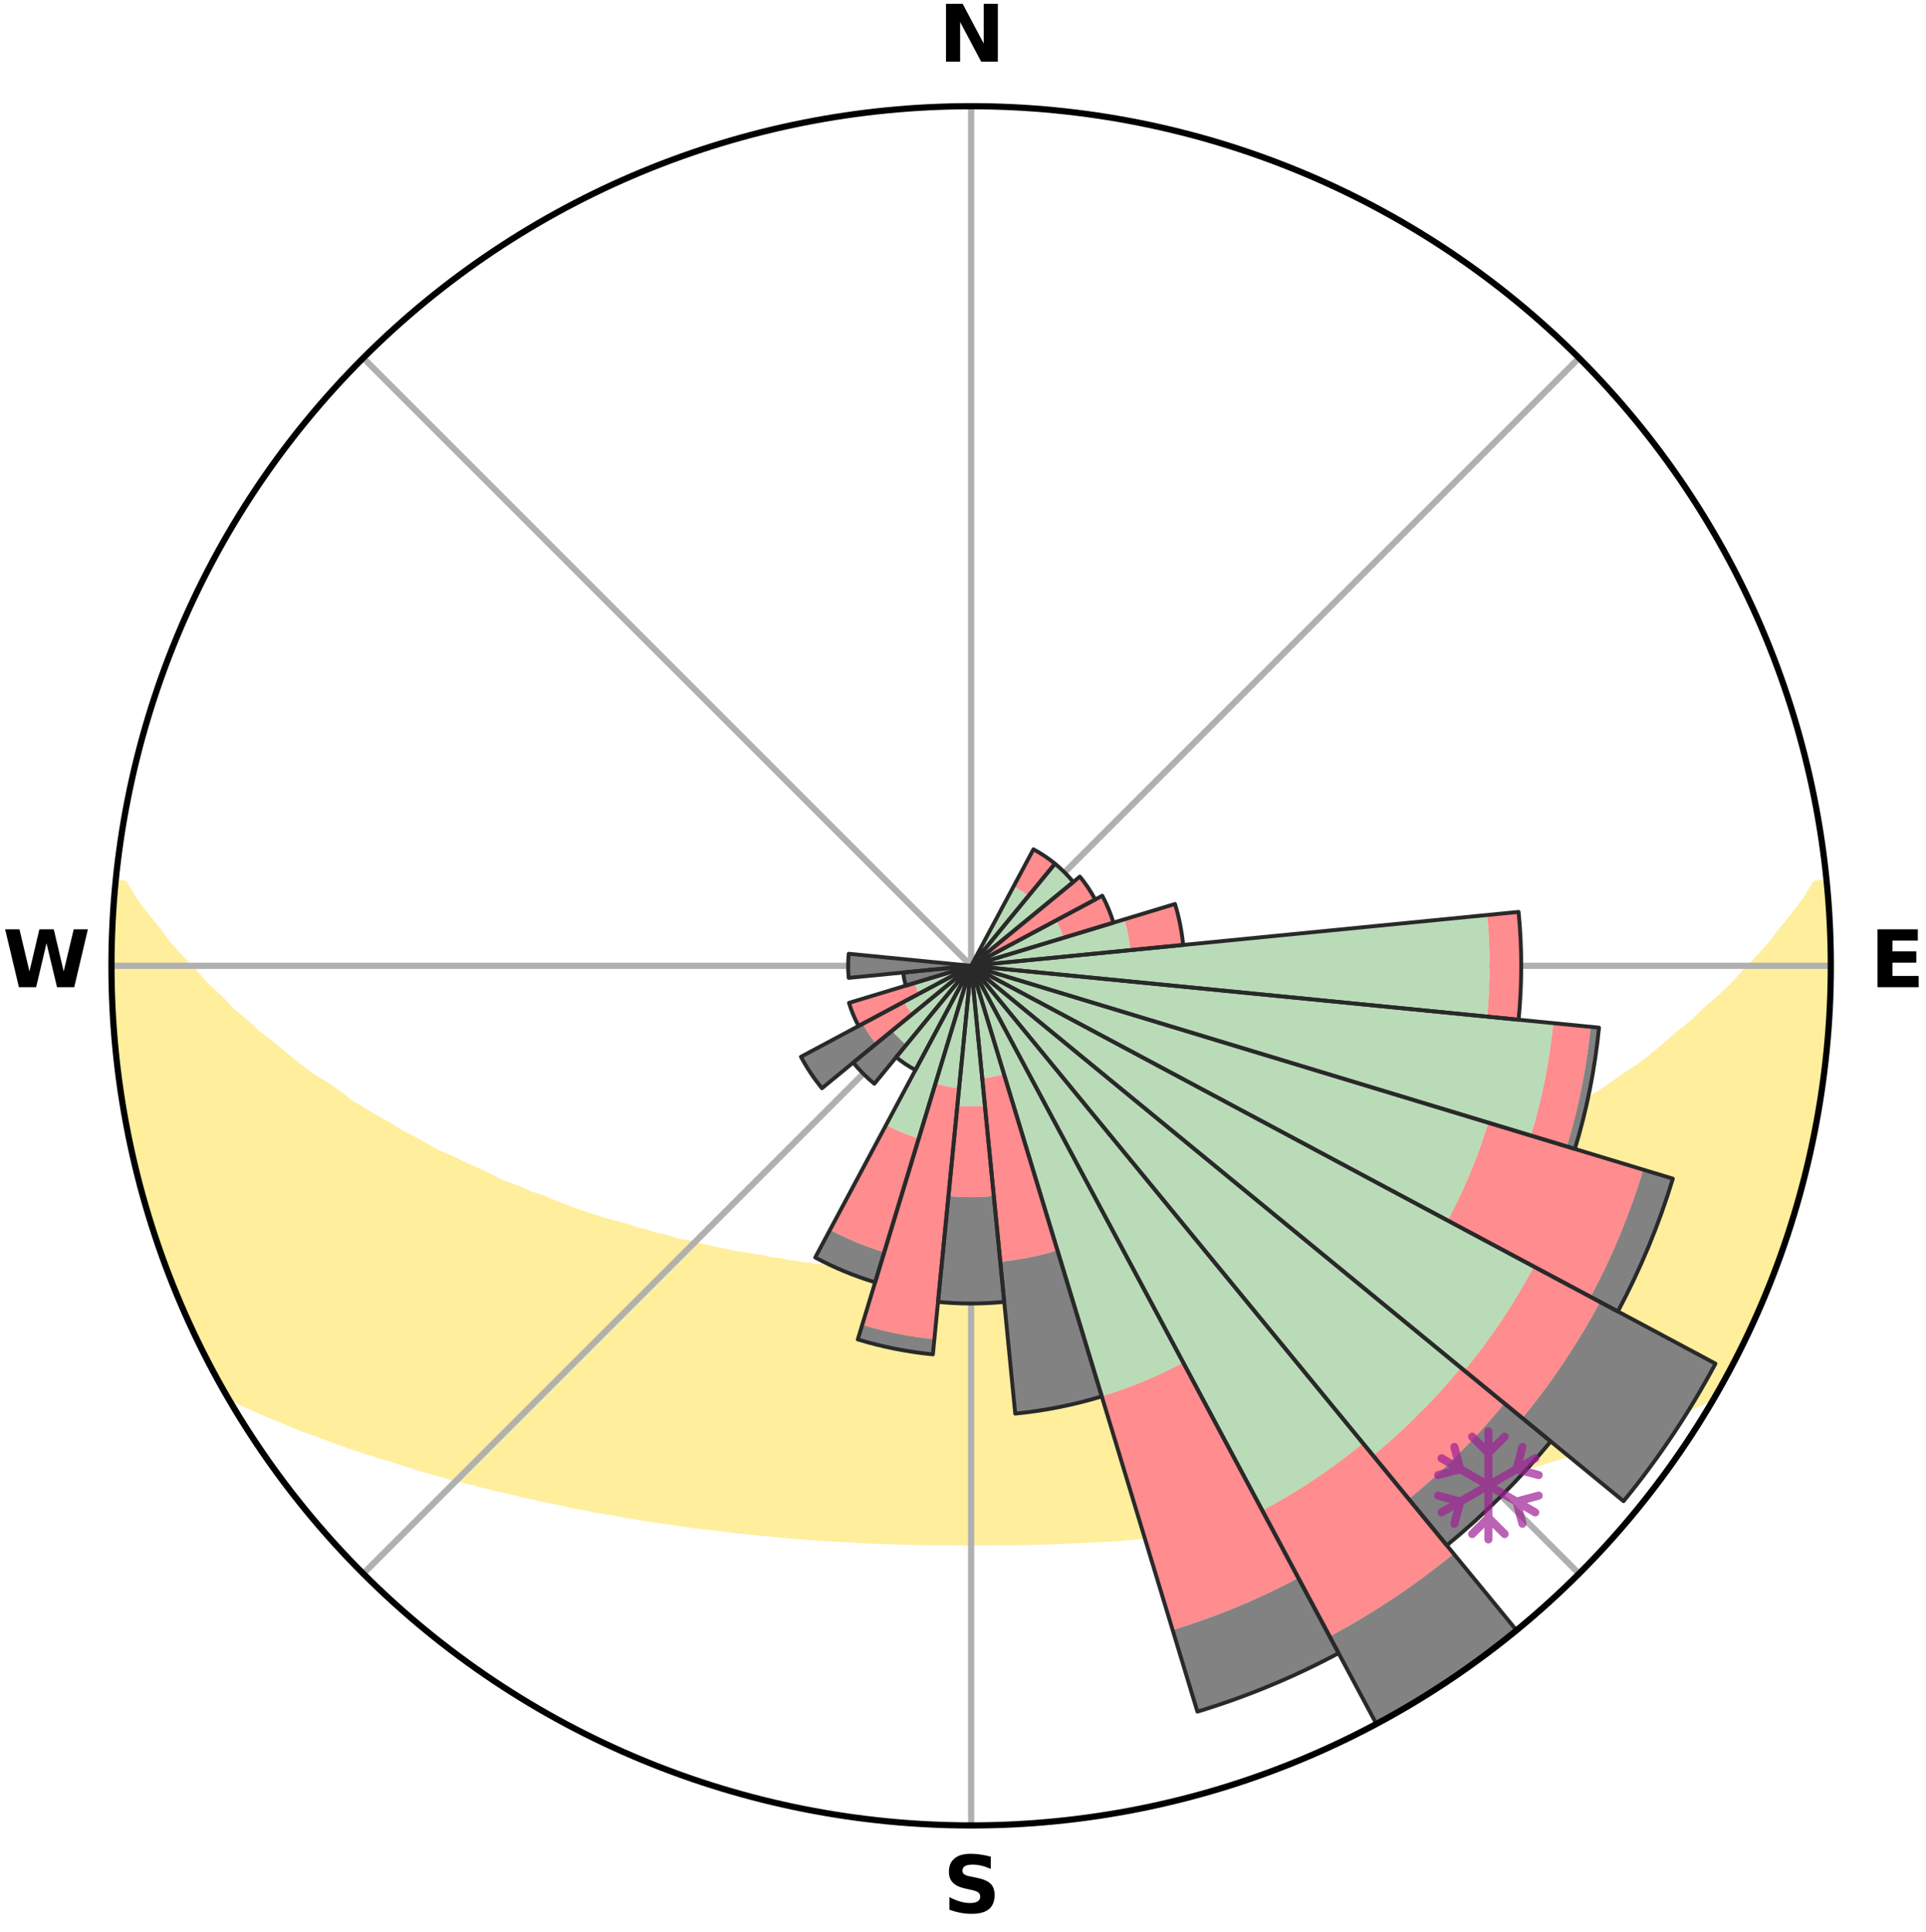 <?xml version="1.0" encoding="utf-8" standalone="no"?>
<!DOCTYPE svg PUBLIC "-//W3C//DTD SVG 1.1//EN"
  "http://www.w3.org/Graphics/SVG/1.1/DTD/svg11.dtd">
<svg xmlns:xlink="http://www.w3.org/1999/xlink" width="248.41pt" height="249.158pt" viewBox="0 0 248.41 249.158" xmlns="http://www.w3.org/2000/svg" version="1.1">
 <title>Ski Rose for 妙高杉ノ原スキー場, Myoko Suginohara Ski Resort</title>
 <defs>
  <style type="text/css">*{stroke-linejoin: round; stroke-linecap: butt}</style>
 </defs>
 <g id="figure_1">
  <g id="patch_1">
   <path d="M 0 249.158 
L 248.41 249.158 
L 248.41 0 
L 0 0 
z
" style="fill: #ffffff"/>
  </g>
  <g id="axes_1">
   <g id="patch_2">
    <path d="M 236.135 124.579 
C 236.135 110.018 233.267 95.599 227.695 82.147 
C 222.122 68.695 213.955 56.471 203.659 46.175 
C 193.363 35.879 181.139 27.711 167.687 22.139 
C 154.235 16.567 139.815 13.699 125.255 13.699 
C 110.694 13.699 96.275 16.567 82.823 22.139 
C 69.371 27.711 57.147 35.879 46.851 46.175 
C 36.555 56.471 28.387 68.695 22.815 82.147 
C 17.243 95.599 14.375 110.018 14.375 124.579 
C 14.375 139.14 17.243 153.559 22.815 167.011 
C 28.387 180.463 36.555 192.687 46.851 202.983 
C 57.147 213.279 69.371 221.447 82.823 227.019 
C 96.275 232.591 110.694 235.459 125.255 235.459 
C 139.815 235.459 154.235 232.591 167.687 227.019 
C 181.139 221.447 193.363 213.279 203.659 202.983 
C 213.955 192.687 222.122 180.463 227.695 167.011 
C 233.267 153.559 236.135 139.14 236.135 124.579 
M 125.255 124.579 
C 125.255 124.579 125.255 124.579 125.255 124.579 
C 125.255 124.579 125.255 124.579 125.255 124.579 
C 125.255 124.579 125.255 124.579 125.255 124.579 
C 125.255 124.579 125.255 124.579 125.255 124.579 
C 125.255 124.579 125.255 124.579 125.255 124.579 
C 125.255 124.579 125.255 124.579 125.255 124.579 
C 125.255 124.579 125.255 124.579 125.255 124.579 
C 125.255 124.579 125.255 124.579 125.255 124.579 
C 125.255 124.579 125.255 124.579 125.255 124.579 
C 125.255 124.579 125.255 124.579 125.255 124.579 
C 125.255 124.579 125.255 124.579 125.255 124.579 
C 125.255 124.579 125.255 124.579 125.255 124.579 
C 125.255 124.579 125.255 124.579 125.255 124.579 
C 125.255 124.579 125.255 124.579 125.255 124.579 
C 125.255 124.579 125.255 124.579 125.255 124.579 
C 125.255 124.579 125.255 124.579 125.255 124.579 
z
" style="fill: #ffffff"/>
   </g>
   <g id="PolyCollection_1">
    <defs>
     <path id="m62d656dd27" d="M 235.581 -135.202 
L 234.197 -135.069 
L 233.004 -133.059 
L 231.495 -131.077 
L 229.919 -129.149 
L 228.533 -127.284 
L 226.863 -125.466 
L 225.155 -123.707 
L 223.658 -122.002 
L 221.886 -120.36 
L 220.087 -118.779 
L 218.507 -117.24 
L 216.66 -115.778 
L 215.036 -114.35 
L 213.393 -112.975 
L 211.733 -111.655 
L 209.818 -110.428 
L 208.129 -109.219 
L 206.43 -108.064 
L 204.721 -106.962 
L 203.004 -105.913 
L 201.511 -104.858 
L 199.782 -103.911 
L 198.05 -103.016 
L 196.542 -102.102 
L 195.03 -101.233 
L 193.297 -100.484 
L 191.785 -99.705 
L 190.273 -98.968 
L 188.763 -98.273 
L 187.257 -97.62 
L 185.757 -97.007 
L 184.462 -96.339 
L 182.972 -95.802 
L 181.684 -95.204 
L 180.399 -94.638 
L 179.472 -93.905 
L 178.195 -93.395 
L 176.924 -92.916 
L 175.66 -92.467 
L 174.405 -92.048 
L 173.158 -91.656 
L 171.92 -91.293 
L 170.693 -90.956 
L 169.478 -90.646 
L 168.425 -90.24 
L 167.23 -89.978 
L 166.19 -89.617 
L 165.019 -89.399 
L 163.996 -89.08 
L 162.85 -88.903 
L 161.844 -88.623 
L 160.847 -88.36 
L 159.857 -88.116 
L 158.876 -87.888 
L 157.904 -87.676 
L 156.941 -87.48 
L 155.987 -87.298 
L 155.043 -87.13 
L 154.109 -86.975 
L 153.185 -86.833 
L 152.272 -86.702 
L 151.448 -86.468 
L 150.551 -86.361 
L 149.665 -86.262 
L 148.857 -86.064 
L 147.989 -85.984 
L 147.131 -85.913 
L 146.34 -85.745 
L 145.5 -85.688 
L 144.719 -85.539 
L 143.897 -85.496 
L 143.126 -85.364 
L 142.321 -85.331 
L 141.56 -85.214 
L 140.804 -85.106 
L 140.02 -85.087 
L 139.273 -84.992 
L 138.53 -84.904 
L 137.767 -84.894 
L 137.033 -84.818 
L 136.301 -84.748 
L 135.572 -84.684 
L 134.833 -84.682 
L 134.112 -84.626 
L 133.393 -84.577 
L 132.677 -84.533 
L 131.956 -84.533 
L 131.245 -84.496 
L 130.536 -84.463 
L 129.829 -84.435 
L 129.123 -84.412 
L 128.418 -84.393 
L 127.713 -84.393 
L 127.01 -84.38 
L 126.308 -84.37 
L 125.606 -84.365 
L 124.904 -84.366 
L 124.202 -84.373 
L 123.5 -84.385 
L 122.797 -84.388 
L 122.093 -84.405 
L 121.389 -84.426 
L 120.683 -84.451 
L 119.976 -84.482 
L 119.262 -84.482 
L 118.551 -84.518 
L 117.838 -84.56 
L 117.122 -84.606 
L 116.405 -84.658 
L 115.671 -84.661 
L 114.947 -84.721 
L 114.219 -84.786 
L 113.489 -84.858 
L 112.734 -84.868 
L 111.995 -84.95 
L 111.253 -85.039 
L 110.478 -85.057 
L 109.727 -85.158 
L 108.972 -85.268 
L 108.175 -85.297 
L 107.41 -85.421 
L 106.596 -85.46 
L 105.821 -85.6 
L 104.99 -85.651 
L 104.204 -85.809 
L 103.356 -85.873 
L 102.56 -86.051 
L 101.695 -86.132 
L 100.888 -86.331 
L 100.005 -86.431 
L 99.111 -86.54 
L 98.289 -86.775 
L 97.379 -86.906 
L 96.458 -87.05 
L 95.526 -87.205 
L 94.585 -87.374 
L 93.634 -87.556 
L 92.674 -87.753 
L 91.705 -87.965 
L 90.726 -88.194 
L 89.739 -88.438 
L 88.745 -88.701 
L 87.613 -88.859 
L 86.599 -89.158 
L 85.579 -89.477 
L 84.41 -89.695 
L 83.374 -90.055 
L 82.182 -90.317 
L 81.131 -90.722 
L 79.919 -91.032 
L 78.695 -91.368 
L 77.461 -91.731 
L 76.217 -92.121 
L 74.964 -92.54 
L 73.703 -92.988 
L 72.435 -93.466 
L 71.161 -93.974 
L 69.882 -94.514 
L 68.406 -94.985 
L 67.116 -95.592 
L 65.625 -96.137 
L 64.126 -96.721 
L 62.827 -97.435 
L 61.321 -98.097 
L 59.811 -98.8 
L 58.298 -99.545 
L 56.568 -100.256 
L 55.053 -101.09 
L 53.541 -101.968 
L 51.807 -102.823 
L 50.302 -103.793 
L 48.573 -104.748 
L 46.849 -105.756 
L 45.131 -106.816 
L 43.657 -107.978 
L 41.959 -109.141 
L 40.033 -110.318 
L 38.359 -111.592 
L 36.7 -112.921 
L 35.059 -114.302 
L 33.194 -115.715 
L 31.592 -117.208 
L 29.771 -118.739 
L 28.218 -120.342 
L 26.449 -121.992 
L 24.955 -123.704 
L 23.251 -125.469 
L 21.586 -127.294 
L 20.206 -129.166 
L 18.638 -131.1 
L 17.142 -133.088 
L 15.967 -135.102 
L 14.908 -135.204 
L 14.908 -135.204 
L 14.791 -133.273 
L 14.707 -131.34 
L 14.656 -129.408 
L 14.429 -127.481 
L 14.443 -125.546 
L 14.489 -123.612 
L 14.567 -121.681 
L 14.487 -119.743 
L 14.608 -117.812 
L 14.778 -115.884 
L 14.979 -113.961 
L 15.209 -112.041 
L 15.468 -110.125 
L 15.755 -108.214 
L 16.072 -106.308 
L 16.417 -104.407 
L 16.792 -102.512 
L 17.19 -100.622 
L 17.617 -98.737 
L 18.073 -96.86 
L 18.549 -94.987 
L 19.061 -93.123 
L 19.59 -91.263 
L 20.16 -89.415 
L 20.744 -87.57 
L 21.557 -85.808 
L 22.199 -83.984 
L 22.875 -82.172 
L 23.586 -80.372 
L 24.36 -78.599 
L 25.291 -76.899 
L 26.129 -75.157 
L 26.914 -73.386 
L 27.819 -71.676 
L 28.755 -69.982 
L 30.39 -68.699 
L 32.523 -67.753 
L 34.609 -66.831 
L 36.712 -65.974 
L 38.734 -65.115 
L 40.834 -64.363 
L 42.849 -63.602 
L 44.856 -62.887 
L 46.852 -62.215 
L 48.837 -61.585 
L 50.807 -60.995 
L 52.696 -60.384 
L 54.569 -59.808 
L 56.433 -59.269 
L 58.279 -58.762 
L 60.114 -58.291 
L 61.93 -57.848 
L 63.674 -57.376 
L 65.462 -56.995 
L 67.178 -56.58 
L 68.881 -56.192 
L 70.569 -55.829 
L 72.242 -55.491 
L 73.854 -55.115 
L 75.499 -54.824 
L 77.089 -54.497 
L 78.703 -54.247 
L 80.264 -53.957 
L 81.815 -53.691 
L 83.351 -53.44 
L 84.876 -53.21 
L 86.386 -52.992 
L 87.886 -52.794 
L 89.347 -52.559 
L 90.821 -52.387 
L 92.284 -52.231 
L 93.714 -52.04 
L 95.135 -51.862 
L 96.562 -51.739 
L 97.964 -51.586 
L 99.357 -51.445 
L 100.741 -51.315 
L 102.117 -51.195 
L 103.485 -51.086 
L 104.846 -50.986 
L 106.199 -50.895 
L 107.545 -50.813 
L 108.885 -50.738 
L 110.218 -50.671 
L 111.542 -50.59 
L 112.865 -50.538 
L 114.183 -50.493 
L 115.496 -50.453 
L 116.803 -50.402 
L 118.11 -50.376 
L 119.413 -50.346 
L 120.714 -50.332 
L 122.013 -50.323 
L 123.31 -50.312 
L 124.607 -50.314 
L 125.903 -50.313 
L 127.2 -50.31 
L 128.497 -50.321 
L 129.796 -50.33 
L 131.097 -50.352 
L 132.4 -50.373 
L 133.707 -50.398 
L 135.014 -50.449 
L 136.328 -50.487 
L 137.646 -50.532 
L 138.965 -50.604 
L 140.293 -50.664 
L 141.627 -50.731 
L 142.966 -50.805 
L 144.313 -50.887 
L 145.657 -51.012 
L 147.016 -51.113 
L 148.384 -51.224 
L 149.772 -51.305 
L 151.157 -51.434 
L 152.55 -51.575 
L 153.952 -51.728 
L 155.362 -51.893 
L 156.801 -52.027 
L 158.231 -52.218 
L 159.695 -52.374 
L 161.145 -52.594 
L 162.631 -52.78 
L 164.131 -52.979 
L 165.642 -53.195 
L 167.134 -53.482 
L 168.704 -53.676 
L 170.255 -53.943 
L 171.817 -54.231 
L 173.393 -54.538 
L 175.022 -54.808 
L 176.622 -55.16 
L 178.28 -55.475 
L 179.954 -55.813 
L 181.643 -56.175 
L 183.346 -56.564 
L 185.062 -56.979 
L 186.793 -57.422 
L 188.595 -57.832 
L 190.412 -58.274 
L 192.183 -58.809 
L 194.03 -59.313 
L 195.89 -59.854 
L 197.832 -60.368 
L 199.721 -60.979 
L 201.692 -61.569 
L 203.677 -62.199 
L 205.674 -62.871 
L 207.681 -63.587 
L 209.696 -64.348 
L 211.798 -65.1 
L 213.82 -65.959 
L 215.923 -66.817 
L 218.009 -67.74 
L 220.061 -68.734 
L 221.75 -69.985 
L 222.698 -71.672 
L 223.536 -73.417 
L 224.477 -75.109 
L 225.3 -76.86 
L 226.13 -78.608 
L 226.876 -80.393 
L 227.685 -82.151 
L 228.351 -83.968 
L 229.102 -85.752 
L 229.63 -87.618 
L 230.271 -89.441 
L 230.862 -91.281 
L 231.404 -93.136 
L 232.092 -94.951 
L 232.506 -96.842 
L 233.051 -98.7 
L 233.439 -100.595 
L 233.882 -102.479 
L 234.266 -104.375 
L 234.534 -106.292 
L 234.897 -108.193 
L 235.137 -110.113 
L 235.413 -112.028 
L 235.528 -113.961 
L 235.726 -115.885 
L 235.885 -117.813 
L 236.005 -119.744 
L 236.087 -121.677 
L 236.033 -123.612 
L 236.042 -125.546 
L 236.015 -127.479 
L 235.955 -129.412 
L 235.862 -131.344 
L 235.737 -133.274 
L 235.581 -135.202 
z
" style="stroke: #ffee9c"/>
    </defs>
    <g clip-path="url(#p81b263fb00)">
     <use xlink:href="#m62d656dd27" x="0" y="249.158" style="fill: #ffee9c; stroke: #ffee9c"/>
    </g>
   </g>
   <g id="matplotlib.axis_1">
    <g id="xtick_1">
     <g id="line2d_1">
      <path d="M 125.255 124.579 
L 125.255 13.699 
" clip-path="url(#p81b263fb00)" style="fill: none; stroke: #b0b0b0; stroke-width: 0.8; stroke-linecap: square"/>
     </g>
     <g id="text_1">
      <!-- N -->
      <g transform="translate(121.07 7.958) scale(0.1 -0.1)">
       <defs>
        <path id="DejaVuSans-Bold-4e" d="M 588 4666 
L 1931 4666 
L 3628 1466 
L 3628 4666 
L 4769 4666 
L 4769 0 
L 3425 0 
L 1728 3200 
L 1728 0 
L 588 0 
L 588 4666 
z
" transform="scale(0.016)"/>
       </defs>
       <use xlink:href="#DejaVuSans-Bold-4e"/>
      </g>
     </g>
    </g>
    <g id="xtick_2">
     <g id="line2d_2">
      <path d="M 125.255 124.579 
L 203.659 46.175 
" clip-path="url(#p81b263fb00)" style="fill: none; stroke: #b0b0b0; stroke-width: 0.8; stroke-linecap: square"/>
     </g>
    </g>
    <g id="xtick_3">
     <g id="line2d_3">
      <path d="M 125.255 124.579 
L 236.135 124.579 
" clip-path="url(#p81b263fb00)" style="fill: none; stroke: #b0b0b0; stroke-width: 0.8; stroke-linecap: square"/>
     </g>
     <g id="text_2">
      <!-- E -->
      <g transform="translate(241.219 127.338) scale(0.1 -0.1)">
       <defs>
        <path id="DejaVuSans-Bold-45" d="M 588 4666 
L 3834 4666 
L 3834 3756 
L 1791 3756 
L 1791 2888 
L 3713 2888 
L 3713 1978 
L 1791 1978 
L 1791 909 
L 3903 909 
L 3903 0 
L 588 0 
L 588 4666 
z
" transform="scale(0.016)"/>
       </defs>
       <use xlink:href="#DejaVuSans-Bold-45"/>
      </g>
     </g>
    </g>
    <g id="xtick_4">
     <g id="line2d_4">
      <path d="M 125.255 124.579 
L 203.659 202.983 
" clip-path="url(#p81b263fb00)" style="fill: none; stroke: #b0b0b0; stroke-width: 0.8; stroke-linecap: square"/>
     </g>
    </g>
    <g id="xtick_5">
     <g id="line2d_5">
      <path d="M 125.255 124.579 
L 125.255 235.459 
" clip-path="url(#p81b263fb00)" style="fill: none; stroke: #b0b0b0; stroke-width: 0.8; stroke-linecap: square"/>
     </g>
     <g id="text_3">
      <!-- S -->
      <g transform="translate(121.654 246.718) scale(0.1 -0.1)">
       <defs>
        <path id="DejaVuSans-Bold-53" d="M 3834 4519 
L 3834 3531 
Q 3450 3703 3084 3790 
Q 2719 3878 2394 3878 
Q 1963 3878 1756 3759 
Q 1550 3641 1550 3391 
Q 1550 3203 1689 3098 
Q 1828 2994 2194 2919 
L 2706 2816 
Q 3484 2659 3812 2340 
Q 4141 2022 4141 1434 
Q 4141 663 3683 286 
Q 3225 -91 2284 -91 
Q 1841 -91 1394 -6 
Q 947 78 500 244 
L 500 1259 
Q 947 1022 1364 901 
Q 1781 781 2169 781 
Q 2563 781 2772 912 
Q 2981 1044 2981 1288 
Q 2981 1506 2839 1625 
Q 2697 1744 2272 1838 
L 1806 1941 
Q 1106 2091 782 2419 
Q 459 2747 459 3303 
Q 459 4000 909 4375 
Q 1359 4750 2203 4750 
Q 2588 4750 2994 4692 
Q 3400 4634 3834 4519 
z
" transform="scale(0.016)"/>
       </defs>
       <use xlink:href="#DejaVuSans-Bold-53"/>
      </g>
     </g>
    </g>
    <g id="xtick_6">
     <g id="line2d_6">
      <path d="M 125.255 124.579 
L 46.851 202.983 
" clip-path="url(#p81b263fb00)" style="fill: none; stroke: #b0b0b0; stroke-width: 0.8; stroke-linecap: square"/>
     </g>
    </g>
    <g id="xtick_7">
     <g id="line2d_7">
      <path d="M 125.255 124.579 
L 14.375 124.579 
" clip-path="url(#p81b263fb00)" style="fill: none; stroke: #b0b0b0; stroke-width: 0.8; stroke-linecap: square"/>
     </g>
     <g id="text_4">
      <!-- W -->
      <g transform="translate(0.36 127.338) scale(0.1 -0.1)">
       <defs>
        <path id="DejaVuSans-Bold-57" d="M 191 4666 
L 1344 4666 
L 2150 1275 
L 2950 4666 
L 4109 4666 
L 4909 1275 
L 5716 4666 
L 6859 4666 
L 5759 0 
L 4372 0 
L 3525 3547 
L 2688 0 
L 1300 0 
L 191 4666 
z
" transform="scale(0.016)"/>
       </defs>
       <use xlink:href="#DejaVuSans-Bold-57"/>
      </g>
     </g>
    </g>
    <g id="xtick_8">
     <g id="line2d_8">
      <path d="M 125.255 124.579 
L 46.851 46.175 
" clip-path="url(#p81b263fb00)" style="fill: none; stroke: #b0b0b0; stroke-width: 0.8; stroke-linecap: square"/>
     </g>
    </g>
   </g>
   <g id="matplotlib.axis_2"/>
   <g id="patch_3">
    <path d="M 125.255 124.579 
C 125.255 124.579 125.255 124.579 125.255 124.579 
C 125.255 124.579 125.255 124.579 125.255 124.579 
L 125.255 124.579 
C 125.255 124.579 125.255 124.579 125.255 124.579 
C 125.255 124.579 125.255 124.579 125.255 124.579 
z
" clip-path="url(#p81b263fb00)" style="fill: #d9d9d9"/>
   </g>
   <g id="patch_4">
    <path d="M 125.255 124.579 
C 125.255 124.579 125.255 124.579 125.255 124.579 
C 125.255 124.579 125.255 124.579 125.255 124.579 
L 125.255 124.579 
C 125.255 124.579 125.255 124.579 125.255 124.579 
C 125.255 124.579 125.255 124.579 125.255 124.579 
z
" clip-path="url(#p81b263fb00)" style="fill: #d9d9d9"/>
   </g>
   <g id="patch_5">
    <path d="M 125.255 124.579 
C 125.255 124.579 125.255 124.579 125.255 124.579 
C 125.255 124.579 125.255 124.579 125.255 124.579 
L 125.255 124.579 
C 125.255 124.579 125.255 124.579 125.255 124.579 
C 125.255 124.579 125.255 124.579 125.255 124.579 
z
" clip-path="url(#p81b263fb00)" style="fill: #d9d9d9"/>
   </g>
   <g id="patch_6">
    <path d="M 125.255 124.579 
C 125.255 124.579 125.255 124.579 125.255 124.579 
C 125.255 124.579 125.255 124.579 125.255 124.579 
L 125.255 124.579 
C 125.255 124.579 125.255 124.579 125.255 124.579 
C 125.255 124.579 125.255 124.579 125.255 124.579 
z
" clip-path="url(#p81b263fb00)" style="fill: #d9d9d9"/>
   </g>
   <g id="patch_7">
    <path d="M 125.255 124.579 
C 125.255 124.579 125.255 124.579 125.255 124.579 
C 125.255 124.579 125.255 124.579 125.255 124.579 
L 125.255 124.579 
C 125.255 124.579 125.255 124.579 125.255 124.579 
C 125.255 124.579 125.255 124.579 125.255 124.579 
z
" clip-path="url(#p81b263fb00)" style="fill: #d9d9d9"/>
   </g>
   <g id="patch_8">
    <path d="M 125.255 124.579 
C 125.255 124.579 125.255 124.579 125.255 124.579 
C 125.255 124.579 125.255 124.579 125.255 124.579 
L 125.255 124.579 
C 125.255 124.579 125.255 124.579 125.255 124.579 
C 125.255 124.579 125.255 124.579 125.255 124.579 
z
" clip-path="url(#p81b263fb00)" style="fill: #d9d9d9"/>
   </g>
   <g id="patch_9">
    <path d="M 125.255 124.579 
C 125.255 124.579 125.255 124.579 125.255 124.579 
C 125.255 124.579 125.255 124.579 125.255 124.579 
L 125.255 124.579 
C 125.255 124.579 125.255 124.579 125.255 124.579 
C 125.255 124.579 125.255 124.579 125.255 124.579 
z
" clip-path="url(#p81b263fb00)" style="fill: #d9d9d9"/>
   </g>
   <g id="patch_10">
    <path d="M 125.255 124.579 
C 125.255 124.579 125.255 124.579 125.255 124.579 
C 125.255 124.579 125.255 124.579 125.255 124.579 
L 125.255 124.579 
C 125.255 124.579 125.255 124.579 125.255 124.579 
C 125.255 124.579 125.255 124.579 125.255 124.579 
z
" clip-path="url(#p81b263fb00)" style="fill: #d9d9d9"/>
   </g>
   <g id="patch_11">
    <path d="M 125.255 124.579 
C 125.255 124.579 125.255 124.579 125.255 124.579 
C 125.255 124.579 125.255 124.579 125.255 124.579 
L 125.255 124.579 
C 125.255 124.579 125.255 124.579 125.255 124.579 
C 125.255 124.579 125.255 124.579 125.255 124.579 
z
" clip-path="url(#p81b263fb00)" style="fill: #d9d9d9"/>
   </g>
   <g id="patch_12">
    <path d="M 125.255 124.579 
C 125.255 124.579 125.255 124.579 125.255 124.579 
C 125.255 124.579 125.255 124.579 125.255 124.579 
L 125.255 124.579 
C 125.255 124.579 125.255 124.579 125.255 124.579 
C 125.255 124.579 125.255 124.579 125.255 124.579 
z
" clip-path="url(#p81b263fb00)" style="fill: #d9d9d9"/>
   </g>
   <g id="patch_13">
    <path d="M 125.255 124.579 
C 125.255 124.579 125.255 124.579 125.255 124.579 
C 125.255 124.579 125.255 124.579 125.255 124.579 
L 125.255 124.579 
C 125.255 124.579 125.255 124.579 125.255 124.579 
C 125.255 124.579 125.255 124.579 125.255 124.579 
z
" clip-path="url(#p81b263fb00)" style="fill: #d9d9d9"/>
   </g>
   <g id="patch_14">
    <path d="M 125.255 124.579 
C 125.255 124.579 125.255 124.579 125.255 124.579 
C 125.255 124.579 125.255 124.579 125.255 124.579 
L 125.255 124.579 
C 125.255 124.579 125.255 124.579 125.255 124.579 
C 125.255 124.579 125.255 124.579 125.255 124.579 
z
" clip-path="url(#p81b263fb00)" style="fill: #d9d9d9"/>
   </g>
   <g id="patch_15">
    <path d="M 125.255 124.579 
C 125.255 124.579 125.255 124.579 125.255 124.579 
C 125.255 124.579 125.255 124.579 125.255 124.579 
L 125.255 124.579 
C 125.255 124.579 125.255 124.579 125.255 124.579 
C 125.255 124.579 125.255 124.579 125.255 124.579 
z
" clip-path="url(#p81b263fb00)" style="fill: #d9d9d9"/>
   </g>
   <g id="patch_16">
    <path d="M 125.255 124.579 
C 125.255 124.579 125.255 124.579 125.255 124.579 
C 125.255 124.579 125.255 124.579 125.255 124.579 
L 125.255 124.579 
C 125.255 124.579 125.255 124.579 125.255 124.579 
C 125.255 124.579 125.255 124.579 125.255 124.579 
z
" clip-path="url(#p81b263fb00)" style="fill: #d9d9d9"/>
   </g>
   <g id="patch_17">
    <path d="M 125.255 124.579 
C 125.255 124.579 125.255 124.579 125.255 124.579 
C 125.255 124.579 125.255 124.579 125.255 124.579 
L 125.255 124.579 
C 125.255 124.579 125.255 124.579 125.255 124.579 
C 125.255 124.579 125.255 124.579 125.255 124.579 
z
" clip-path="url(#p81b263fb00)" style="fill: #d9d9d9"/>
   </g>
   <g id="patch_18">
    <path d="M 125.255 124.579 
C 125.255 124.579 125.255 124.579 125.255 124.579 
C 125.255 124.579 125.255 124.579 125.255 124.579 
L 125.255 124.579 
C 125.255 124.579 125.255 124.579 125.255 124.579 
C 125.255 124.579 125.255 124.579 125.255 124.579 
z
" clip-path="url(#p81b263fb00)" style="fill: #d9d9d9"/>
   </g>
   <g id="patch_19">
    <path d="M 125.255 124.579 
C 125.255 124.579 125.255 124.579 125.255 124.579 
C 125.255 124.579 125.255 124.579 125.255 124.579 
L 125.255 124.579 
C 125.255 124.579 125.255 124.579 125.255 124.579 
C 125.255 124.579 125.255 124.579 125.255 124.579 
z
" clip-path="url(#p81b263fb00)" style="fill: #d9d9d9"/>
   </g>
   <g id="patch_20">
    <path d="M 125.255 124.579 
C 125.255 124.579 125.255 124.579 125.255 124.579 
C 125.255 124.579 125.255 124.579 125.255 124.579 
L 125.255 124.579 
C 125.255 124.579 125.255 124.579 125.255 124.579 
C 125.255 124.579 125.255 124.579 125.255 124.579 
z
" clip-path="url(#p81b263fb00)" style="fill: #d9d9d9"/>
   </g>
   <g id="patch_21">
    <path d="M 125.255 124.579 
C 125.255 124.579 125.255 124.579 125.255 124.579 
C 125.255 124.579 125.255 124.579 125.255 124.579 
L 125.255 124.579 
C 125.255 124.579 125.255 124.579 125.255 124.579 
C 125.255 124.579 125.255 124.579 125.255 124.579 
z
" clip-path="url(#p81b263fb00)" style="fill: #d9d9d9"/>
   </g>
   <g id="patch_22">
    <path d="M 125.255 124.579 
C 125.255 124.579 125.255 124.579 125.255 124.579 
C 125.255 124.579 125.255 124.579 125.255 124.579 
L 125.255 124.579 
C 125.255 124.579 125.255 124.579 125.255 124.579 
C 125.255 124.579 125.255 124.579 125.255 124.579 
z
" clip-path="url(#p81b263fb00)" style="fill: #d9d9d9"/>
   </g>
   <g id="patch_23">
    <path d="M 125.255 124.579 
C 125.255 124.579 125.255 124.579 125.255 124.579 
C 125.255 124.579 125.255 124.579 125.255 124.579 
L 125.255 124.579 
C 125.255 124.579 125.255 124.579 125.255 124.579 
C 125.255 124.579 125.255 124.579 125.255 124.579 
z
" clip-path="url(#p81b263fb00)" style="fill: #d9d9d9"/>
   </g>
   <g id="patch_24">
    <path d="M 125.255 124.579 
C 125.255 124.579 125.255 124.579 125.255 124.579 
C 125.255 124.579 125.255 124.579 125.255 124.579 
L 125.255 124.579 
C 125.255 124.579 125.255 124.579 125.255 124.579 
C 125.255 124.579 125.255 124.579 125.255 124.579 
z
" clip-path="url(#p81b263fb00)" style="fill: #d9d9d9"/>
   </g>
   <g id="patch_25">
    <path d="M 125.255 124.579 
C 125.255 124.579 125.255 124.579 125.255 124.579 
C 125.255 124.579 125.255 124.579 125.255 124.579 
L 125.255 124.579 
C 125.255 124.579 125.255 124.579 125.255 124.579 
C 125.255 124.579 125.255 124.579 125.255 124.579 
z
" clip-path="url(#p81b263fb00)" style="fill: #d9d9d9"/>
   </g>
   <g id="patch_26">
    <path d="M 125.255 124.579 
C 125.255 124.579 125.255 124.579 125.255 124.579 
C 125.255 124.579 125.255 124.579 125.255 124.579 
L 125.255 124.579 
C 125.255 124.579 125.255 124.579 125.255 124.579 
C 125.255 124.579 125.255 124.579 125.255 124.579 
z
" clip-path="url(#p81b263fb00)" style="fill: #d9d9d9"/>
   </g>
   <g id="patch_27">
    <path d="M 125.255 124.579 
C 125.255 124.579 125.255 124.579 125.255 124.579 
C 125.255 124.579 125.255 124.579 125.255 124.579 
L 125.255 124.579 
C 125.255 124.579 125.255 124.579 125.255 124.579 
C 125.255 124.579 125.255 124.579 125.255 124.579 
z
" clip-path="url(#p81b263fb00)" style="fill: #d9d9d9"/>
   </g>
   <g id="patch_28">
    <path d="M 125.255 124.579 
C 125.255 124.579 125.255 124.579 125.255 124.579 
C 125.255 124.579 125.255 124.579 125.255 124.579 
L 125.255 124.579 
C 125.255 124.579 125.255 124.579 125.255 124.579 
C 125.255 124.579 125.255 124.579 125.255 124.579 
z
" clip-path="url(#p81b263fb00)" style="fill: #d9d9d9"/>
   </g>
   <g id="patch_29">
    <path d="M 125.255 124.579 
C 125.255 124.579 125.255 124.579 125.255 124.579 
C 125.255 124.579 125.255 124.579 125.255 124.579 
L 125.255 124.579 
C 125.255 124.579 125.255 124.579 125.255 124.579 
C 125.255 124.579 125.255 124.579 125.255 124.579 
z
" clip-path="url(#p81b263fb00)" style="fill: #d9d9d9"/>
   </g>
   <g id="patch_30">
    <path d="M 125.255 124.579 
C 125.255 124.579 125.255 124.579 125.255 124.579 
C 125.255 124.579 125.255 124.579 125.255 124.579 
L 125.255 124.579 
C 125.255 124.579 125.255 124.579 125.255 124.579 
C 125.255 124.579 125.255 124.579 125.255 124.579 
z
" clip-path="url(#p81b263fb00)" style="fill: #d9d9d9"/>
   </g>
   <g id="patch_31">
    <path d="M 125.255 124.579 
C 125.255 124.579 125.255 124.579 125.255 124.579 
C 125.255 124.579 125.255 124.579 125.255 124.579 
L 125.255 124.579 
C 125.255 124.579 125.255 124.579 125.255 124.579 
C 125.255 124.579 125.255 124.579 125.255 124.579 
z
" clip-path="url(#p81b263fb00)" style="fill: #d9d9d9"/>
   </g>
   <g id="patch_32">
    <path d="M 125.255 124.579 
C 125.255 124.579 125.255 124.579 125.255 124.579 
C 125.255 124.579 125.255 124.579 125.255 124.579 
L 125.255 124.579 
C 125.255 124.579 125.255 124.579 125.255 124.579 
C 125.255 124.579 125.255 124.579 125.255 124.579 
z
" clip-path="url(#p81b263fb00)" style="fill: #d9d9d9"/>
   </g>
   <g id="patch_33">
    <path d="M 125.255 124.579 
C 125.255 124.579 125.255 124.579 125.255 124.579 
C 125.255 124.579 125.255 124.579 125.255 124.579 
L 125.255 124.579 
C 125.255 124.579 125.255 124.579 125.255 124.579 
C 125.255 124.579 125.255 124.579 125.255 124.579 
z
" clip-path="url(#p81b263fb00)" style="fill: #d9d9d9"/>
   </g>
   <g id="patch_34">
    <path d="M 125.255 124.579 
C 125.255 124.579 125.255 124.579 125.255 124.579 
C 125.255 124.579 125.255 124.579 125.255 124.579 
L 125.255 124.579 
C 125.255 124.579 125.255 124.579 125.255 124.579 
C 125.255 124.579 125.255 124.579 125.255 124.579 
z
" clip-path="url(#p81b263fb00)" style="fill: #d9d9d9"/>
   </g>
   <g id="patch_35">
    <path d="M 125.255 124.579 
C 125.255 124.579 125.255 124.579 125.255 124.579 
C 125.255 124.579 125.255 124.579 125.255 124.579 
L 125.255 124.579 
C 125.255 124.579 125.255 124.579 125.255 124.579 
C 125.255 124.579 125.255 124.579 125.255 124.579 
z
" clip-path="url(#p81b263fb00)" style="fill: #badbb8"/>
   </g>
   <g id="patch_36">
    <path d="M 125.255 124.579 
C 125.255 124.579 125.255 124.579 125.255 124.579 
C 125.255 124.579 125.255 124.579 125.255 124.579 
L 125.255 124.579 
C 125.255 124.579 125.255 124.579 125.255 124.579 
C 125.255 124.579 125.255 124.579 125.255 124.579 
z
" clip-path="url(#p81b263fb00)" style="fill: #badbb8"/>
   </g>
   <g id="patch_37">
    <path d="M 125.255 124.579 
C 125.255 124.579 125.255 124.579 125.255 124.579 
C 125.255 124.579 125.255 124.579 125.255 124.579 
L 125.255 124.579 
C 125.255 124.579 125.255 124.579 125.255 124.579 
C 125.255 124.579 125.255 124.579 125.255 124.579 
z
" clip-path="url(#p81b263fb00)" style="fill: #badbb8"/>
   </g>
   <g id="patch_38">
    <path d="M 125.255 124.579 
C 125.255 124.579 125.255 124.579 125.255 124.579 
C 125.255 124.579 125.255 124.579 125.255 124.579 
L 132.64 115.58 
C 132.346 115.338 132.039 115.111 131.723 114.899 
C 131.406 114.688 131.079 114.492 130.743 114.312 
z
" clip-path="url(#p81b263fb00)" style="fill: #badbb8"/>
   </g>
   <g id="patch_39">
    <path d="M 125.255 124.579 
C 125.255 124.579 125.255 124.579 125.255 124.579 
C 125.255 124.579 125.255 124.579 125.255 124.579 
L 138.428 113.768 
C 138.074 113.337 137.7 112.923 137.305 112.529 
C 136.911 112.134 136.497 111.76 136.066 111.406 
z
" clip-path="url(#p81b263fb00)" style="fill: #badbb8"/>
   </g>
   <g id="patch_40">
    <path d="M 125.255 124.579 
C 125.255 124.579 125.255 124.579 125.255 124.579 
C 125.255 124.579 125.255 124.579 125.255 124.579 
L 125.255 124.579 
C 125.255 124.579 125.255 124.579 125.255 124.579 
C 125.255 124.579 125.255 124.579 125.255 124.579 
z
" clip-path="url(#p81b263fb00)" style="fill: #badbb8"/>
   </g>
   <g id="patch_41">
    <path d="M 125.255 124.579 
C 125.255 124.579 125.255 124.579 125.255 124.579 
C 125.255 124.579 125.255 124.579 125.255 124.579 
L 137.164 120.966 
C 137.046 120.577 136.909 120.193 136.753 119.816 
C 136.597 119.44 136.423 119.072 136.231 118.712 
z
" clip-path="url(#p81b263fb00)" style="fill: #badbb8"/>
   </g>
   <g id="patch_42">
    <path d="M 125.255 124.579 
C 125.255 124.579 125.255 124.579 125.255 124.579 
C 125.255 124.579 125.255 124.579 125.255 124.579 
L 145.794 122.556 
C 145.728 121.884 145.629 121.215 145.497 120.553 
C 145.365 119.89 145.201 119.234 145.005 118.588 
z
" clip-path="url(#p81b263fb00)" style="fill: #badbb8"/>
   </g>
   <g id="patch_43">
    <path d="M 125.255 124.579 
C 125.255 124.579 125.255 124.579 125.255 124.579 
C 125.255 124.579 125.255 124.579 125.255 124.579 
L 191.809 131.134 
C 192.024 128.956 192.131 126.768 192.131 124.579 
C 192.131 122.39 192.024 120.202 191.809 118.024 
z
" clip-path="url(#p81b263fb00)" style="fill: #badbb8"/>
   </g>
   <g id="patch_44">
    <path d="M 125.255 124.579 
C 125.255 124.579 125.255 124.579 125.255 124.579 
C 125.255 124.579 125.255 124.579 125.255 124.579 
L 197.453 146.48 
C 198.17 144.117 198.77 141.72 199.252 139.298 
C 199.734 136.876 200.096 134.432 200.338 131.974 
z
" clip-path="url(#p81b263fb00)" style="fill: #badbb8"/>
   </g>
   <g id="patch_45">
    <path d="M 125.255 124.579 
C 125.255 124.579 125.255 124.579 125.255 124.579 
C 125.255 124.579 125.255 124.579 125.255 124.579 
L 186.735 157.441 
C 187.81 155.428 188.787 153.364 189.66 151.256 
C 190.533 149.148 191.302 146.999 191.964 144.815 
z
" clip-path="url(#p81b263fb00)" style="fill: #badbb8"/>
   </g>
   <g id="patch_46">
    <path d="M 125.255 124.579 
C 125.255 124.579 125.255 124.579 125.255 124.579 
C 125.255 124.579 125.255 124.579 125.255 124.579 
L 188.888 176.802 
C 190.598 174.719 192.204 172.553 193.701 170.313 
C 195.198 168.073 196.584 165.76 197.854 163.384 
z
" clip-path="url(#p81b263fb00)" style="fill: #badbb8"/>
   </g>
   <g id="patch_47">
    <path d="M 125.255 124.579 
C 125.255 124.579 125.255 124.579 125.255 124.579 
C 125.255 124.579 125.255 124.579 125.255 124.579 
L 177.103 187.756 
C 179.171 186.059 181.154 184.262 183.046 182.37 
C 184.938 180.479 186.735 178.495 188.432 176.427 
z
" clip-path="url(#p81b263fb00)" style="fill: #badbb8"/>
   </g>
   <g id="patch_48">
    <path d="M 125.255 124.579 
C 125.255 124.579 125.255 124.579 125.255 124.579 
C 125.255 124.579 125.255 124.579 125.255 124.579 
L 162.82 194.859 
C 165.121 193.63 167.359 192.288 169.528 190.839 
C 171.697 189.39 173.793 187.835 175.81 186.18 
z
" clip-path="url(#p81b263fb00)" style="fill: #badbb8"/>
   </g>
   <g id="patch_49">
    <path d="M 125.255 124.579 
C 125.255 124.579 125.255 124.579 125.255 124.579 
C 125.255 124.579 125.255 124.579 125.255 124.579 
L 142.103 180.122 
C 143.921 179.57 145.711 178.93 147.466 178.203 
C 149.222 177.476 150.94 176.663 152.616 175.767 
z
" clip-path="url(#p81b263fb00)" style="fill: #badbb8"/>
   </g>
   <g id="patch_50">
    <path d="M 125.255 124.579 
C 125.255 124.579 125.255 124.579 125.255 124.579 
C 125.255 124.579 125.255 124.579 125.255 124.579 
L 126.685 139.102 
C 127.161 139.056 127.633 138.985 128.102 138.892 
C 128.57 138.799 129.034 138.683 129.491 138.544 
z
" clip-path="url(#p81b263fb00)" style="fill: #badbb8"/>
   </g>
   <g id="patch_51">
    <path d="M 125.255 124.579 
C 125.255 124.579 125.255 124.579 125.255 124.579 
C 125.255 124.579 125.255 124.579 125.255 124.579 
L 123.477 142.634 
C 124.068 142.692 124.661 142.721 125.255 142.721 
C 125.849 142.721 126.442 142.692 127.033 142.634 
z
" clip-path="url(#p81b263fb00)" style="fill: #badbb8"/>
   </g>
   <g id="patch_52">
    <path d="M 125.255 124.579 
C 125.255 124.579 125.255 124.579 125.255 124.579 
C 125.255 124.579 125.255 124.579 125.255 124.579 
L 120.649 139.761 
C 121.146 139.912 121.65 140.038 122.16 140.139 
C 122.669 140.24 123.183 140.317 123.7 140.368 
z
" clip-path="url(#p81b263fb00)" style="fill: #badbb8"/>
   </g>
   <g id="patch_53">
    <path d="M 125.255 124.579 
C 125.255 124.579 125.255 124.579 125.255 124.579 
C 125.255 124.579 125.255 124.579 125.255 124.579 
L 114.279 145.113 
C 114.951 145.472 115.641 145.798 116.345 146.09 
C 117.049 146.382 117.767 146.639 118.496 146.86 
z
" clip-path="url(#p81b263fb00)" style="fill: #badbb8"/>
   </g>
   <g id="patch_54">
    <path d="M 125.255 124.579 
C 125.255 124.579 125.255 124.579 125.255 124.579 
C 125.255 124.579 125.255 124.579 125.255 124.579 
L 115.585 136.362 
C 115.971 136.678 116.372 136.976 116.787 137.253 
C 117.201 137.53 117.63 137.787 118.07 138.022 
z
" clip-path="url(#p81b263fb00)" style="fill: #badbb8"/>
   </g>
   <g id="patch_55">
    <path d="M 125.255 124.579 
C 125.255 124.579 125.255 124.579 125.255 124.579 
C 125.255 124.579 125.255 124.579 125.255 124.579 
L 115.051 132.953 
C 115.325 133.287 115.615 133.608 115.921 133.913 
C 116.226 134.219 116.547 134.509 116.881 134.783 
z
" clip-path="url(#p81b263fb00)" style="fill: #badbb8"/>
   </g>
   <g id="patch_56">
    <path d="M 125.255 124.579 
C 125.255 124.579 125.255 124.579 125.255 124.579 
C 125.255 124.579 125.255 124.579 125.255 124.579 
L 116.578 129.217 
C 116.729 129.501 116.895 129.778 117.074 130.045 
C 117.253 130.313 117.445 130.572 117.649 130.821 
z
" clip-path="url(#p81b263fb00)" style="fill: #badbb8"/>
   </g>
   <g id="patch_57">
    <path d="M 125.255 124.579 
C 125.255 124.579 125.255 124.579 125.255 124.579 
C 125.255 124.579 125.255 124.579 125.255 124.579 
L 117.962 126.791 
C 118.034 127.03 118.118 127.265 118.214 127.496 
C 118.309 127.726 118.416 127.952 118.533 128.172 
z
" clip-path="url(#p81b263fb00)" style="fill: #badbb8"/>
   </g>
   <g id="patch_58">
    <path d="M 125.255 124.579 
C 125.255 124.579 125.255 124.579 125.255 124.579 
C 125.255 124.579 125.255 124.579 125.255 124.579 
L 125.255 124.579 
C 125.255 124.579 125.255 124.579 125.255 124.579 
C 125.255 124.579 125.255 124.579 125.255 124.579 
z
" clip-path="url(#p81b263fb00)" style="fill: #badbb8"/>
   </g>
   <g id="patch_59">
    <path d="M 125.255 124.579 
C 125.255 124.579 125.255 124.579 125.255 124.579 
C 125.255 124.579 125.255 124.579 125.255 124.579 
L 125.255 124.579 
C 125.255 124.579 125.255 124.579 125.255 124.579 
C 125.255 124.579 125.255 124.579 125.255 124.579 
z
" clip-path="url(#p81b263fb00)" style="fill: #badbb8"/>
   </g>
   <g id="patch_60">
    <path d="M 125.255 124.579 
C 125.255 124.579 125.255 124.579 125.255 124.579 
C 125.255 124.579 125.255 124.579 125.255 124.579 
L 125.255 124.579 
C 125.255 124.579 125.255 124.579 125.255 124.579 
C 125.255 124.579 125.255 124.579 125.255 124.579 
z
" clip-path="url(#p81b263fb00)" style="fill: #badbb8"/>
   </g>
   <g id="patch_61">
    <path d="M 125.255 124.579 
C 125.255 124.579 125.255 124.579 125.255 124.579 
C 125.255 124.579 125.255 124.579 125.255 124.579 
L 125.255 124.579 
C 125.255 124.579 125.255 124.579 125.255 124.579 
C 125.255 124.579 125.255 124.579 125.255 124.579 
z
" clip-path="url(#p81b263fb00)" style="fill: #badbb8"/>
   </g>
   <g id="patch_62">
    <path d="M 125.255 124.579 
C 125.255 124.579 125.255 124.579 125.255 124.579 
C 125.255 124.579 125.255 124.579 125.255 124.579 
L 125.255 124.579 
C 125.255 124.579 125.255 124.579 125.255 124.579 
C 125.255 124.579 125.255 124.579 125.255 124.579 
z
" clip-path="url(#p81b263fb00)" style="fill: #badbb8"/>
   </g>
   <g id="patch_63">
    <path d="M 125.255 124.579 
C 125.255 124.579 125.255 124.579 125.255 124.579 
C 125.255 124.579 125.255 124.579 125.255 124.579 
L 125.255 124.579 
C 125.255 124.579 125.255 124.579 125.255 124.579 
C 125.255 124.579 125.255 124.579 125.255 124.579 
z
" clip-path="url(#p81b263fb00)" style="fill: #badbb8"/>
   </g>
   <g id="patch_64">
    <path d="M 125.255 124.579 
C 125.255 124.579 125.255 124.579 125.255 124.579 
C 125.255 124.579 125.255 124.579 125.255 124.579 
L 125.255 124.579 
C 125.255 124.579 125.255 124.579 125.255 124.579 
C 125.255 124.579 125.255 124.579 125.255 124.579 
z
" clip-path="url(#p81b263fb00)" style="fill: #badbb8"/>
   </g>
   <g id="patch_65">
    <path d="M 125.255 124.579 
C 125.255 124.579 125.255 124.579 125.255 124.579 
C 125.255 124.579 125.255 124.579 125.255 124.579 
L 125.255 124.579 
C 125.255 124.579 125.255 124.579 125.255 124.579 
C 125.255 124.579 125.255 124.579 125.255 124.579 
z
" clip-path="url(#p81b263fb00)" style="fill: #badbb8"/>
   </g>
   <g id="patch_66">
    <path d="M 125.255 124.579 
C 125.255 124.579 125.255 124.579 125.255 124.579 
C 125.255 124.579 125.255 124.579 125.255 124.579 
L 125.255 124.579 
C 125.255 124.579 125.255 124.579 125.255 124.579 
C 125.255 124.579 125.255 124.579 125.255 124.579 
z
" clip-path="url(#p81b263fb00)" style="fill: #badbb8"/>
   </g>
   <g id="patch_67">
    <path d="M 125.255 124.579 
C 125.255 124.579 125.255 124.579 125.255 124.579 
C 125.255 124.579 125.255 124.579 125.255 124.579 
L 125.255 124.579 
C 125.255 124.579 125.255 124.579 125.255 124.579 
C 125.255 124.579 125.255 124.579 125.255 124.579 
z
" clip-path="url(#p81b263fb00)" style="fill: #ff8c8e"/>
   </g>
   <g id="patch_68">
    <path d="M 125.255 124.579 
C 125.255 124.579 125.255 124.579 125.255 124.579 
C 125.255 124.579 125.255 124.579 125.255 124.579 
L 125.255 124.579 
C 125.255 124.579 125.255 124.579 125.255 124.579 
C 125.255 124.579 125.255 124.579 125.255 124.579 
z
" clip-path="url(#p81b263fb00)" style="fill: #ff8c8e"/>
   </g>
   <g id="patch_69">
    <path d="M 125.255 124.579 
C 125.255 124.579 125.255 124.579 125.255 124.579 
C 125.255 124.579 125.255 124.579 125.255 124.579 
L 125.255 124.579 
C 125.255 124.579 125.255 124.579 125.255 124.579 
C 125.255 124.579 125.255 124.579 125.255 124.579 
z
" clip-path="url(#p81b263fb00)" style="fill: #ff8c8e"/>
   </g>
   <g id="patch_70">
    <path d="M 130.743 114.312 
C 131.079 114.492 131.406 114.688 131.723 114.899 
C 132.039 115.111 132.346 115.338 132.64 115.58 
L 136.066 111.406 
C 135.635 111.052 135.186 110.719 134.723 110.409 
C 134.259 110.1 133.78 109.813 133.288 109.55 
z
" clip-path="url(#p81b263fb00)" style="fill: #ff8c8e"/>
   </g>
   <g id="patch_71">
    <path d="M 136.066 111.406 
C 136.497 111.76 136.911 112.134 137.305 112.529 
C 137.7 112.923 138.074 113.337 138.428 113.768 
L 138.428 113.768 
C 138.074 113.337 137.7 112.923 137.305 112.529 
C 136.911 112.134 136.497 111.76 136.066 111.406 
z
" clip-path="url(#p81b263fb00)" style="fill: #ff8c8e"/>
   </g>
   <g id="patch_72">
    <path d="M 125.255 124.579 
C 125.255 124.579 125.255 124.579 125.255 124.579 
C 125.255 124.579 125.255 124.579 125.255 124.579 
L 141.255 116.027 
C 140.975 115.503 140.669 114.994 140.34 114.5 
C 140.01 114.006 139.656 113.529 139.279 113.07 
z
" clip-path="url(#p81b263fb00)" style="fill: #ff8c8e"/>
   </g>
   <g id="patch_73">
    <path d="M 136.231 118.712 
C 136.423 119.072 136.597 119.44 136.753 119.816 
C 136.909 120.193 137.046 120.577 137.164 120.966 
L 143.609 119.011 
C 143.426 118.411 143.215 117.819 142.975 117.239 
C 142.734 116.659 142.466 116.091 142.17 115.538 
z
" clip-path="url(#p81b263fb00)" style="fill: #ff8c8e"/>
   </g>
   <g id="patch_74">
    <path d="M 145.005 118.588 
C 145.201 119.234 145.365 119.89 145.497 120.553 
C 145.629 121.215 145.728 121.884 145.794 122.556 
L 152.601 121.886 
C 152.513 120.991 152.381 120.1 152.206 119.218 
C 152.03 118.336 151.812 117.463 151.55 116.602 
z
" clip-path="url(#p81b263fb00)" style="fill: #ff8c8e"/>
   </g>
   <g id="patch_75">
    <path d="M 191.809 118.024 
C 192.024 120.202 192.131 122.39 192.131 124.579 
C 192.131 126.768 192.024 128.956 191.809 131.134 
L 195.863 131.533 
C 196.091 129.222 196.205 126.901 196.205 124.579 
C 196.205 122.257 196.091 119.936 195.863 117.625 
z
" clip-path="url(#p81b263fb00)" style="fill: #ff8c8e"/>
   </g>
   <g id="patch_76">
    <path d="M 200.338 131.974 
C 200.096 134.432 199.734 136.876 199.252 139.298 
C 198.77 141.72 198.17 144.117 197.453 146.48 
L 202.092 147.887 
C 202.855 145.372 203.494 142.822 204.007 140.244 
C 204.52 137.666 204.906 135.065 205.163 132.449 
z
" clip-path="url(#p81b263fb00)" style="fill: #ff8c8e"/>
   </g>
   <g id="patch_77">
    <path d="M 191.964 144.815 
C 191.302 146.999 190.533 149.148 189.66 151.256 
C 188.787 153.364 187.81 155.428 186.735 157.441 
L 205.161 167.29 
C 206.559 164.674 207.827 161.992 208.962 159.252 
C 210.097 156.512 211.097 153.718 211.958 150.88 
z
" clip-path="url(#p81b263fb00)" style="fill: #ff8c8e"/>
   </g>
   <g id="patch_78">
    <path d="M 197.854 163.384 
C 196.584 165.76 195.198 168.073 193.701 170.313 
C 192.204 172.553 190.598 174.719 188.888 176.802 
L 196.359 182.932 
C 198.269 180.605 200.063 178.185 201.736 175.682 
C 203.409 173.179 204.957 170.595 206.377 167.939 
z
" clip-path="url(#p81b263fb00)" style="fill: #ff8c8e"/>
   </g>
   <g id="patch_79">
    <path d="M 188.432 176.427 
C 186.735 178.495 184.938 180.479 183.046 182.37 
C 181.154 184.262 179.171 186.059 177.103 187.756 
L 181.708 193.367 
C 183.959 191.519 186.119 189.562 188.178 187.503 
C 190.238 185.443 192.195 183.284 194.043 181.032 
z
" clip-path="url(#p81b263fb00)" style="fill: #ff8c8e"/>
   </g>
   <g id="patch_80">
    <path d="M 175.81 186.18 
C 173.793 187.835 171.697 189.39 169.528 190.839 
C 167.359 192.288 165.121 193.63 162.82 194.859 
L 171.496 211.091 
C 174.328 209.577 177.084 207.925 179.753 206.142 
C 182.423 204.358 185.003 202.444 187.485 200.407 
z
" clip-path="url(#p81b263fb00)" style="fill: #ff8c8e"/>
   </g>
   <g id="patch_81">
    <path d="M 152.616 175.767 
C 150.94 176.663 149.222 177.476 147.466 178.203 
C 145.711 178.93 143.921 179.57 142.103 180.122 
L 151.244 210.254 
C 154.048 209.403 156.809 208.415 159.516 207.294 
C 162.224 206.172 164.874 204.918 167.459 203.537 
z
" clip-path="url(#p81b263fb00)" style="fill: #ff8c8e"/>
   </g>
   <g id="patch_82">
    <path d="M 129.491 138.544 
C 129.034 138.683 128.57 138.799 128.102 138.892 
C 127.633 138.985 127.161 139.056 126.685 139.102 
L 129.015 162.754 
C 130.264 162.631 131.507 162.446 132.738 162.202 
C 133.97 161.957 135.189 161.651 136.39 161.287 
z
" clip-path="url(#p81b263fb00)" style="fill: #ff8c8e"/>
   </g>
   <g id="patch_83">
    <path d="M 127.033 142.634 
C 126.442 142.692 125.849 142.721 125.255 142.721 
C 124.661 142.721 124.068 142.692 123.477 142.634 
L 122.33 154.279 
C 123.302 154.374 124.278 154.422 125.255 154.422 
C 126.232 154.422 127.208 154.374 128.18 154.279 
z
" clip-path="url(#p81b263fb00)" style="fill: #ff8c8e"/>
   </g>
   <g id="patch_84">
    <path d="M 123.7 140.368 
C 123.183 140.317 122.669 140.24 122.16 140.139 
C 121.65 140.038 121.146 139.912 120.649 139.761 
L 111.205 170.896 
C 112.721 171.356 114.258 171.741 115.812 172.051 
C 117.366 172.36 118.934 172.592 120.511 172.748 
z
" clip-path="url(#p81b263fb00)" style="fill: #ff8c8e"/>
   </g>
   <g id="patch_85">
    <path d="M 118.496 146.86 
C 117.767 146.639 117.049 146.382 116.345 146.09 
C 115.641 145.798 114.951 145.472 114.279 145.113 
L 107.054 158.631 
C 108.168 159.227 109.311 159.767 110.479 160.251 
C 111.647 160.735 112.837 161.161 114.047 161.528 
z
" clip-path="url(#p81b263fb00)" style="fill: #ff8c8e"/>
   </g>
   <g id="patch_86">
    <path d="M 118.07 138.022 
C 117.63 137.787 117.201 137.53 116.787 137.253 
C 116.372 136.976 115.971 136.678 115.585 136.362 
L 115.585 136.362 
C 115.971 136.678 116.372 136.976 116.787 137.253 
C 117.201 137.53 117.63 137.787 118.07 138.022 
z
" clip-path="url(#p81b263fb00)" style="fill: #ff8c8e"/>
   </g>
   <g id="patch_87">
    <path d="M 116.881 134.783 
C 116.547 134.509 116.226 134.219 115.921 133.913 
C 115.615 133.608 115.325 133.287 115.051 132.953 
L 115.051 132.953 
C 115.325 133.287 115.615 133.608 115.921 133.913 
C 116.226 134.219 116.547 134.509 116.881 134.783 
z
" clip-path="url(#p81b263fb00)" style="fill: #ff8c8e"/>
   </g>
   <g id="patch_88">
    <path d="M 117.649 130.821 
C 117.445 130.572 117.253 130.313 117.074 130.045 
C 116.895 129.778 116.729 129.501 116.578 129.217 
L 111.263 132.058 
C 111.508 132.516 111.775 132.961 112.064 133.393 
C 112.352 133.825 112.662 134.242 112.991 134.644 
z
" clip-path="url(#p81b263fb00)" style="fill: #ff8c8e"/>
   </g>
   <g id="patch_89">
    <path d="M 118.533 128.172 
C 118.416 127.952 118.309 127.726 118.214 127.496 
C 118.118 127.265 118.034 127.03 117.962 126.791 
L 109.5 129.358 
C 109.656 129.874 109.838 130.382 110.044 130.879 
C 110.25 131.377 110.481 131.865 110.735 132.34 
z
" clip-path="url(#p81b263fb00)" style="fill: #ff8c8e"/>
   </g>
   <g id="patch_90">
    <path d="M 125.255 124.579 
C 125.255 124.579 125.255 124.579 125.255 124.579 
C 125.255 124.579 125.255 124.579 125.255 124.579 
L 125.255 124.579 
C 125.255 124.579 125.255 124.579 125.255 124.579 
C 125.255 124.579 125.255 124.579 125.255 124.579 
z
" clip-path="url(#p81b263fb00)" style="fill: #ff8c8e"/>
   </g>
   <g id="patch_91">
    <path d="M 125.255 124.579 
C 125.255 124.579 125.255 124.579 125.255 124.579 
C 125.255 124.579 125.255 124.579 125.255 124.579 
L 125.255 124.579 
C 125.255 124.579 125.255 124.579 125.255 124.579 
C 125.255 124.579 125.255 124.579 125.255 124.579 
z
" clip-path="url(#p81b263fb00)" style="fill: #ff8c8e"/>
   </g>
   <g id="patch_92">
    <path d="M 125.255 124.579 
C 125.255 124.579 125.255 124.579 125.255 124.579 
C 125.255 124.579 125.255 124.579 125.255 124.579 
L 125.255 124.579 
C 125.255 124.579 125.255 124.579 125.255 124.579 
C 125.255 124.579 125.255 124.579 125.255 124.579 
z
" clip-path="url(#p81b263fb00)" style="fill: #ff8c8e"/>
   </g>
   <g id="patch_93">
    <path d="M 125.255 124.579 
C 125.255 124.579 125.255 124.579 125.255 124.579 
C 125.255 124.579 125.255 124.579 125.255 124.579 
L 125.255 124.579 
C 125.255 124.579 125.255 124.579 125.255 124.579 
C 125.255 124.579 125.255 124.579 125.255 124.579 
z
" clip-path="url(#p81b263fb00)" style="fill: #ff8c8e"/>
   </g>
   <g id="patch_94">
    <path d="M 125.255 124.579 
C 125.255 124.579 125.255 124.579 125.255 124.579 
C 125.255 124.579 125.255 124.579 125.255 124.579 
L 125.255 124.579 
C 125.255 124.579 125.255 124.579 125.255 124.579 
C 125.255 124.579 125.255 124.579 125.255 124.579 
z
" clip-path="url(#p81b263fb00)" style="fill: #ff8c8e"/>
   </g>
   <g id="patch_95">
    <path d="M 125.255 124.579 
C 125.255 124.579 125.255 124.579 125.255 124.579 
C 125.255 124.579 125.255 124.579 125.255 124.579 
L 125.255 124.579 
C 125.255 124.579 125.255 124.579 125.255 124.579 
C 125.255 124.579 125.255 124.579 125.255 124.579 
z
" clip-path="url(#p81b263fb00)" style="fill: #ff8c8e"/>
   </g>
   <g id="patch_96">
    <path d="M 125.255 124.579 
C 125.255 124.579 125.255 124.579 125.255 124.579 
C 125.255 124.579 125.255 124.579 125.255 124.579 
L 125.255 124.579 
C 125.255 124.579 125.255 124.579 125.255 124.579 
C 125.255 124.579 125.255 124.579 125.255 124.579 
z
" clip-path="url(#p81b263fb00)" style="fill: #ff8c8e"/>
   </g>
   <g id="patch_97">
    <path d="M 125.255 124.579 
C 125.255 124.579 125.255 124.579 125.255 124.579 
C 125.255 124.579 125.255 124.579 125.255 124.579 
L 125.255 124.579 
C 125.255 124.579 125.255 124.579 125.255 124.579 
C 125.255 124.579 125.255 124.579 125.255 124.579 
z
" clip-path="url(#p81b263fb00)" style="fill: #ff8c8e"/>
   </g>
   <g id="patch_98">
    <path d="M 125.255 124.579 
C 125.255 124.579 125.255 124.579 125.255 124.579 
C 125.255 124.579 125.255 124.579 125.255 124.579 
L 125.255 124.579 
C 125.255 124.579 125.255 124.579 125.255 124.579 
C 125.255 124.579 125.255 124.579 125.255 124.579 
z
" clip-path="url(#p81b263fb00)" style="fill: #ff8c8e"/>
   </g>
   <g id="patch_99">
    <path d="M 125.255 124.579 
C 125.255 124.579 125.255 124.579 125.255 124.579 
C 125.255 124.579 125.255 124.579 125.255 124.579 
L 125.255 124.579 
C 125.255 124.579 125.255 124.579 125.255 124.579 
C 125.255 124.579 125.255 124.579 125.255 124.579 
z
" clip-path="url(#p81b263fb00)" style="fill: #828282"/>
   </g>
   <g id="patch_100">
    <path d="M 125.255 124.579 
C 125.255 124.579 125.255 124.579 125.255 124.579 
C 125.255 124.579 125.255 124.579 125.255 124.579 
L 125.255 124.579 
C 125.255 124.579 125.255 124.579 125.255 124.579 
C 125.255 124.579 125.255 124.579 125.255 124.579 
z
" clip-path="url(#p81b263fb00)" style="fill: #828282"/>
   </g>
   <g id="patch_101">
    <path d="M 125.255 124.579 
C 125.255 124.579 125.255 124.579 125.255 124.579 
C 125.255 124.579 125.255 124.579 125.255 124.579 
L 125.255 124.579 
C 125.255 124.579 125.255 124.579 125.255 124.579 
C 125.255 124.579 125.255 124.579 125.255 124.579 
z
" clip-path="url(#p81b263fb00)" style="fill: #828282"/>
   </g>
   <g id="patch_102">
    <path d="M 133.288 109.55 
C 133.78 109.813 134.259 110.1 134.723 110.409 
C 135.186 110.719 135.635 111.052 136.066 111.406 
L 136.066 111.406 
C 135.635 111.052 135.186 110.719 134.723 110.409 
C 134.259 110.1 133.78 109.813 133.288 109.55 
z
" clip-path="url(#p81b263fb00)" style="fill: #828282"/>
   </g>
   <g id="patch_103">
    <path d="M 136.066 111.406 
C 136.497 111.76 136.911 112.134 137.305 112.529 
C 137.7 112.923 138.074 113.337 138.428 113.768 
L 138.428 113.768 
C 138.074 113.337 137.7 112.923 137.305 112.529 
C 136.911 112.134 136.497 111.76 136.066 111.406 
z
" clip-path="url(#p81b263fb00)" style="fill: #828282"/>
   </g>
   <g id="patch_104">
    <path d="M 139.279 113.07 
C 139.656 113.529 140.01 114.006 140.34 114.5 
C 140.669 114.994 140.975 115.503 141.255 116.027 
L 141.255 116.027 
C 140.975 115.503 140.669 114.994 140.34 114.5 
C 140.01 114.006 139.656 113.529 139.279 113.07 
z
" clip-path="url(#p81b263fb00)" style="fill: #828282"/>
   </g>
   <g id="patch_105">
    <path d="M 142.17 115.538 
C 142.466 116.091 142.734 116.659 142.975 117.239 
C 143.215 117.819 143.426 118.411 143.609 119.011 
L 143.609 119.011 
C 143.426 118.411 143.215 117.819 142.975 117.239 
C 142.734 116.659 142.466 116.091 142.17 115.538 
z
" clip-path="url(#p81b263fb00)" style="fill: #828282"/>
   </g>
   <g id="patch_106">
    <path d="M 151.55 116.602 
C 151.812 117.463 152.03 118.336 152.206 119.218 
C 152.381 120.1 152.513 120.991 152.601 121.886 
L 152.601 121.886 
C 152.513 120.991 152.381 120.1 152.206 119.218 
C 152.03 118.336 151.812 117.463 151.55 116.602 
z
" clip-path="url(#p81b263fb00)" style="fill: #828282"/>
   </g>
   <g id="patch_107">
    <path d="M 195.863 117.625 
C 196.091 119.936 196.205 122.257 196.205 124.579 
C 196.205 126.901 196.091 129.222 195.863 131.533 
L 195.863 131.533 
C 196.091 129.222 196.205 126.901 196.205 124.579 
C 196.205 122.257 196.091 119.936 195.863 117.625 
z
" clip-path="url(#p81b263fb00)" style="fill: #828282"/>
   </g>
   <g id="patch_108">
    <path d="M 205.163 132.449 
C 204.906 135.065 204.52 137.666 204.007 140.244 
C 203.494 142.822 202.855 145.372 202.092 147.887 
L 203.124 148.2 
C 203.897 145.652 204.544 143.066 205.064 140.454 
C 205.584 137.842 205.975 135.206 206.236 132.555 
z
" clip-path="url(#p81b263fb00)" style="fill: #828282"/>
   </g>
   <g id="patch_109">
    <path d="M 211.958 150.88 
C 211.097 153.718 210.097 156.512 208.962 159.252 
C 207.827 161.992 206.559 164.674 205.161 167.29 
L 208.665 169.163 
C 210.124 166.432 211.448 163.632 212.633 160.772 
C 213.818 157.912 214.861 154.996 215.76 152.033 
z
" clip-path="url(#p81b263fb00)" style="fill: #828282"/>
   </g>
   <g id="patch_110">
    <path d="M 206.377 167.939 
C 204.957 170.595 203.409 173.179 201.736 175.682 
C 200.063 178.185 198.269 180.605 196.359 182.932 
L 209.4 193.635 
C 211.66 190.881 213.784 188.017 215.763 185.055 
C 217.743 182.092 219.575 179.034 221.255 175.892 
z
" clip-path="url(#p81b263fb00)" style="fill: #828282"/>
   </g>
   <g id="patch_111">
    <path d="M 194.043 181.032 
C 192.195 183.284 190.238 185.443 188.178 187.503 
C 186.119 189.562 183.959 191.519 181.708 193.367 
L 186.603 199.331 
C 189.049 197.323 191.396 195.197 193.634 192.958 
C 195.872 190.72 197.999 188.374 200.007 185.927 
z
" clip-path="url(#p81b263fb00)" style="fill: #828282"/>
   </g>
   <g id="patch_112">
    <path d="M 187.485 200.407 
C 185.003 202.444 182.423 204.358 179.753 206.142 
C 177.084 207.925 174.328 209.577 171.496 211.091 
L 177.523 222.366 
C 180.724 220.656 183.839 218.789 186.856 216.772 
C 189.874 214.756 192.791 212.593 195.596 210.29 
z
" clip-path="url(#p81b263fb00)" style="fill: #828282"/>
   </g>
   <g id="patch_113">
    <path d="M 167.459 203.537 
C 164.874 204.918 162.224 206.172 159.516 207.294 
C 156.809 208.415 154.048 209.403 151.244 210.254 
L 154.438 220.782 
C 157.586 219.826 160.686 218.717 163.727 217.458 
C 166.767 216.199 169.743 214.791 172.645 213.24 
z
" clip-path="url(#p81b263fb00)" style="fill: #828282"/>
   </g>
   <g id="patch_114">
    <path d="M 136.39 161.287 
C 135.189 161.651 133.97 161.957 132.738 162.202 
C 131.507 162.446 130.264 162.631 129.015 162.754 
L 130.944 182.341 
C 132.835 182.155 134.715 181.876 136.578 181.506 
C 138.442 181.135 140.286 180.673 142.103 180.122 
z
" clip-path="url(#p81b263fb00)" style="fill: #828282"/>
   </g>
   <g id="patch_115">
    <path d="M 128.18 154.279 
C 127.208 154.374 126.232 154.422 125.255 154.422 
C 124.278 154.422 123.302 154.374 122.33 154.279 
L 120.985 167.928 
C 122.404 168.068 123.829 168.138 125.255 168.138 
C 126.681 168.138 128.105 168.068 129.524 167.928 
z
" clip-path="url(#p81b263fb00)" style="fill: #828282"/>
   </g>
   <g id="patch_116">
    <path d="M 120.511 172.748 
C 118.934 172.592 117.366 172.36 115.812 172.051 
C 114.258 171.741 112.721 171.356 111.205 170.896 
L 110.636 172.772 
C 112.213 173.251 113.813 173.652 115.43 173.973 
C 117.046 174.295 118.678 174.537 120.319 174.698 
z
" clip-path="url(#p81b263fb00)" style="fill: #828282"/>
   </g>
   <g id="patch_117">
    <path d="M 114.047 161.528 
C 112.837 161.161 111.647 160.735 110.479 160.251 
C 109.311 159.767 108.168 159.227 107.054 158.631 
L 105.145 162.203 
C 106.376 162.861 107.639 163.458 108.929 163.993 
C 110.219 164.527 111.535 164.998 112.871 165.403 
z
" clip-path="url(#p81b263fb00)" style="fill: #828282"/>
   </g>
   <g id="patch_118">
    <path d="M 118.07 138.022 
C 117.63 137.787 117.201 137.53 116.787 137.253 
C 116.372 136.976 115.971 136.678 115.585 136.362 
L 115.585 136.362 
C 115.971 136.678 116.372 136.976 116.787 137.253 
C 117.201 137.53 117.63 137.787 118.07 138.022 
z
" clip-path="url(#p81b263fb00)" style="fill: #828282"/>
   </g>
   <g id="patch_119">
    <path d="M 116.881 134.783 
C 116.547 134.509 116.226 134.219 115.921 133.913 
C 115.615 133.608 115.325 133.287 115.051 132.953 
L 110.044 137.063 
C 110.452 137.561 110.885 138.038 111.34 138.494 
C 111.796 138.949 112.273 139.382 112.771 139.79 
z
" clip-path="url(#p81b263fb00)" style="fill: #828282"/>
   </g>
   <g id="patch_120">
    <path d="M 112.991 134.644 
C 112.662 134.242 112.352 133.825 112.064 133.393 
C 111.775 132.961 111.508 132.516 111.263 132.058 
L 103.303 136.313 
C 103.687 137.031 104.106 137.73 104.559 138.408 
C 105.011 139.085 105.497 139.74 106.014 140.37 
z
" clip-path="url(#p81b263fb00)" style="fill: #828282"/>
   </g>
   <g id="patch_121">
    <path d="M 110.735 132.34 
C 110.481 131.865 110.25 131.377 110.044 130.879 
C 109.838 130.382 109.656 129.874 109.5 129.358 
L 109.5 129.358 
C 109.656 129.874 109.838 130.382 110.044 130.879 
C 110.25 131.377 110.481 131.865 110.735 132.34 
z
" clip-path="url(#p81b263fb00)" style="fill: #828282"/>
   </g>
   <g id="patch_122">
    <path d="M 125.255 124.579 
C 125.255 124.579 125.255 124.579 125.255 124.579 
C 125.255 124.579 125.255 124.579 125.255 124.579 
L 116.497 125.442 
C 116.525 125.728 116.567 126.013 116.624 126.296 
C 116.68 126.578 116.75 126.858 116.834 127.134 
z
" clip-path="url(#p81b263fb00)" style="fill: #828282"/>
   </g>
   <g id="patch_123">
    <path d="M 125.255 124.579 
C 125.255 124.579 125.255 124.579 125.255 124.579 
C 125.255 124.579 125.255 124.579 125.255 124.579 
L 109.466 123.024 
C 109.415 123.541 109.39 124.06 109.39 124.579 
C 109.39 125.098 109.415 125.617 109.466 126.134 
z
" clip-path="url(#p81b263fb00)" style="fill: #828282"/>
   </g>
   <g id="patch_124">
    <path d="M 125.255 124.579 
C 125.255 124.579 125.255 124.579 125.255 124.579 
C 125.255 124.579 125.255 124.579 125.255 124.579 
L 125.255 124.579 
C 125.255 124.579 125.255 124.579 125.255 124.579 
C 125.255 124.579 125.255 124.579 125.255 124.579 
z
" clip-path="url(#p81b263fb00)" style="fill: #828282"/>
   </g>
   <g id="patch_125">
    <path d="M 125.255 124.579 
C 125.255 124.579 125.255 124.579 125.255 124.579 
C 125.255 124.579 125.255 124.579 125.255 124.579 
L 125.255 124.579 
C 125.255 124.579 125.255 124.579 125.255 124.579 
C 125.255 124.579 125.255 124.579 125.255 124.579 
z
" clip-path="url(#p81b263fb00)" style="fill: #828282"/>
   </g>
   <g id="patch_126">
    <path d="M 125.255 124.579 
C 125.255 124.579 125.255 124.579 125.255 124.579 
C 125.255 124.579 125.255 124.579 125.255 124.579 
L 125.255 124.579 
C 125.255 124.579 125.255 124.579 125.255 124.579 
C 125.255 124.579 125.255 124.579 125.255 124.579 
z
" clip-path="url(#p81b263fb00)" style="fill: #828282"/>
   </g>
   <g id="patch_127">
    <path d="M 125.255 124.579 
C 125.255 124.579 125.255 124.579 125.255 124.579 
C 125.255 124.579 125.255 124.579 125.255 124.579 
L 125.255 124.579 
C 125.255 124.579 125.255 124.579 125.255 124.579 
C 125.255 124.579 125.255 124.579 125.255 124.579 
z
" clip-path="url(#p81b263fb00)" style="fill: #828282"/>
   </g>
   <g id="patch_128">
    <path d="M 125.255 124.579 
C 125.255 124.579 125.255 124.579 125.255 124.579 
C 125.255 124.579 125.255 124.579 125.255 124.579 
L 125.255 124.579 
C 125.255 124.579 125.255 124.579 125.255 124.579 
C 125.255 124.579 125.255 124.579 125.255 124.579 
z
" clip-path="url(#p81b263fb00)" style="fill: #828282"/>
   </g>
   <g id="patch_129">
    <path d="M 125.255 124.579 
C 125.255 124.579 125.255 124.579 125.255 124.579 
C 125.255 124.579 125.255 124.579 125.255 124.579 
L 125.255 124.579 
C 125.255 124.579 125.255 124.579 125.255 124.579 
C 125.255 124.579 125.255 124.579 125.255 124.579 
z
" clip-path="url(#p81b263fb00)" style="fill: #828282"/>
   </g>
   <g id="patch_130">
    <path d="M 125.255 124.579 
C 125.255 124.579 125.255 124.579 125.255 124.579 
C 125.255 124.579 125.255 124.579 125.255 124.579 
L 125.255 124.579 
C 125.255 124.579 125.255 124.579 125.255 124.579 
C 125.255 124.579 125.255 124.579 125.255 124.579 
z
" clip-path="url(#p81b263fb00)" style="fill: #828282"/>
   </g>
   <g id="patch_131">
    <path d="M 125.255 124.579 
C 125.255 124.579 125.255 124.579 125.255 124.579 
C 125.255 124.579 125.255 124.579 125.255 124.579 
L 125.255 124.579 
C 125.255 124.579 125.255 124.579 125.255 124.579 
C 125.255 124.579 125.255 124.579 125.255 124.579 
L 125.255 124.579 
z
" clip-path="url(#p81b263fb00)" style="fill: none; stroke: #292929; stroke-width: 0.5; stroke-linejoin: miter"/>
   </g>
   <g id="patch_132">
    <path d="M 125.255 124.579 
C 125.255 124.579 125.255 124.579 125.255 124.579 
C 125.255 124.579 125.255 124.579 125.255 124.579 
L 125.255 124.579 
C 125.255 124.579 125.255 124.579 125.255 124.579 
C 125.255 124.579 125.255 124.579 125.255 124.579 
L 125.255 124.579 
z
" clip-path="url(#p81b263fb00)" style="fill: none; stroke: #292929; stroke-width: 0.5; stroke-linejoin: miter"/>
   </g>
   <g id="patch_133">
    <path d="M 125.255 124.579 
C 125.255 124.579 125.255 124.579 125.255 124.579 
C 125.255 124.579 125.255 124.579 125.255 124.579 
L 125.255 124.579 
C 125.255 124.579 125.255 124.579 125.255 124.579 
C 125.255 124.579 125.255 124.579 125.255 124.579 
L 125.255 124.579 
z
" clip-path="url(#p81b263fb00)" style="fill: none; stroke: #292929; stroke-width: 0.5; stroke-linejoin: miter"/>
   </g>
   <g id="patch_134">
    <path d="M 125.255 124.579 
C 125.255 124.579 125.255 124.579 125.255 124.579 
C 125.255 124.579 125.255 124.579 125.255 124.579 
L 136.066 111.406 
C 135.635 111.052 135.186 110.719 134.723 110.409 
C 134.259 110.1 133.78 109.813 133.288 109.55 
L 125.255 124.579 
z
" clip-path="url(#p81b263fb00)" style="fill: none; stroke: #292929; stroke-width: 0.5; stroke-linejoin: miter"/>
   </g>
   <g id="patch_135">
    <path d="M 125.255 124.579 
C 125.255 124.579 125.255 124.579 125.255 124.579 
C 125.255 124.579 125.255 124.579 125.255 124.579 
L 138.428 113.768 
C 138.074 113.337 137.7 112.923 137.305 112.529 
C 136.911 112.134 136.497 111.76 136.066 111.406 
L 125.255 124.579 
z
" clip-path="url(#p81b263fb00)" style="fill: none; stroke: #292929; stroke-width: 0.5; stroke-linejoin: miter"/>
   </g>
   <g id="patch_136">
    <path d="M 125.255 124.579 
C 125.255 124.579 125.255 124.579 125.255 124.579 
C 125.255 124.579 125.255 124.579 125.255 124.579 
L 141.255 116.027 
C 140.975 115.503 140.669 114.994 140.34 114.5 
C 140.01 114.006 139.656 113.529 139.279 113.07 
L 125.255 124.579 
z
" clip-path="url(#p81b263fb00)" style="fill: none; stroke: #292929; stroke-width: 0.5; stroke-linejoin: miter"/>
   </g>
   <g id="patch_137">
    <path d="M 125.255 124.579 
C 125.255 124.579 125.255 124.579 125.255 124.579 
C 125.255 124.579 125.255 124.579 125.255 124.579 
L 143.609 119.011 
C 143.426 118.411 143.215 117.819 142.975 117.239 
C 142.734 116.659 142.466 116.091 142.17 115.538 
L 125.255 124.579 
z
" clip-path="url(#p81b263fb00)" style="fill: none; stroke: #292929; stroke-width: 0.5; stroke-linejoin: miter"/>
   </g>
   <g id="patch_138">
    <path d="M 125.255 124.579 
C 125.255 124.579 125.255 124.579 125.255 124.579 
C 125.255 124.579 125.255 124.579 125.255 124.579 
L 152.601 121.886 
C 152.513 120.991 152.381 120.1 152.206 119.218 
C 152.03 118.336 151.812 117.463 151.55 116.602 
L 125.255 124.579 
z
" clip-path="url(#p81b263fb00)" style="fill: none; stroke: #292929; stroke-width: 0.5; stroke-linejoin: miter"/>
   </g>
   <g id="patch_139">
    <path d="M 125.255 124.579 
C 125.255 124.579 125.255 124.579 125.255 124.579 
C 125.255 124.579 125.255 124.579 125.255 124.579 
L 195.863 131.533 
C 196.091 129.222 196.205 126.901 196.205 124.579 
C 196.205 122.257 196.091 119.936 195.863 117.625 
L 125.255 124.579 
z
" clip-path="url(#p81b263fb00)" style="fill: none; stroke: #292929; stroke-width: 0.5; stroke-linejoin: miter"/>
   </g>
   <g id="patch_140">
    <path d="M 125.255 124.579 
C 125.255 124.579 125.255 124.579 125.255 124.579 
C 125.255 124.579 125.255 124.579 125.255 124.579 
L 203.124 148.2 
C 203.897 145.652 204.544 143.066 205.064 140.454 
C 205.584 137.842 205.975 135.206 206.236 132.555 
L 125.255 124.579 
z
" clip-path="url(#p81b263fb00)" style="fill: none; stroke: #292929; stroke-width: 0.5; stroke-linejoin: miter"/>
   </g>
   <g id="patch_141">
    <path d="M 125.255 124.579 
C 125.255 124.579 125.255 124.579 125.255 124.579 
C 125.255 124.579 125.255 124.579 125.255 124.579 
L 208.665 169.163 
C 210.124 166.432 211.448 163.632 212.633 160.772 
C 213.818 157.912 214.861 154.996 215.76 152.033 
L 125.255 124.579 
z
" clip-path="url(#p81b263fb00)" style="fill: none; stroke: #292929; stroke-width: 0.5; stroke-linejoin: miter"/>
   </g>
   <g id="patch_142">
    <path d="M 125.255 124.579 
C 125.255 124.579 125.255 124.579 125.255 124.579 
C 125.255 124.579 125.255 124.579 125.255 124.579 
L 209.4 193.635 
C 211.66 190.881 213.784 188.017 215.763 185.055 
C 217.743 182.092 219.575 179.034 221.255 175.892 
L 125.255 124.579 
z
" clip-path="url(#p81b263fb00)" style="fill: none; stroke: #292929; stroke-width: 0.5; stroke-linejoin: miter"/>
   </g>
   <g id="patch_143">
    <path d="M 125.255 124.579 
C 125.255 124.579 125.255 124.579 125.255 124.579 
C 125.255 124.579 125.255 124.579 125.255 124.579 
L 186.603 199.331 
C 189.049 197.323 191.396 195.197 193.634 192.958 
C 195.872 190.72 197.999 188.374 200.007 185.927 
L 125.255 124.579 
z
" clip-path="url(#p81b263fb00)" style="fill: none; stroke: #292929; stroke-width: 0.5; stroke-linejoin: miter"/>
   </g>
   <g id="patch_144">
    <path d="M 125.255 124.579 
C 125.255 124.579 125.255 124.579 125.255 124.579 
C 125.255 124.579 125.255 124.579 125.255 124.579 
L 177.523 222.366 
C 180.724 220.656 183.839 218.789 186.856 216.772 
C 189.874 214.756 192.791 212.593 195.596 210.29 
L 125.255 124.579 
z
" clip-path="url(#p81b263fb00)" style="fill: none; stroke: #292929; stroke-width: 0.5; stroke-linejoin: miter"/>
   </g>
   <g id="patch_145">
    <path d="M 125.255 124.579 
C 125.255 124.579 125.255 124.579 125.255 124.579 
C 125.255 124.579 125.255 124.579 125.255 124.579 
L 154.438 220.782 
C 157.586 219.826 160.686 218.717 163.727 217.458 
C 166.767 216.199 169.743 214.791 172.645 213.24 
L 125.255 124.579 
z
" clip-path="url(#p81b263fb00)" style="fill: none; stroke: #292929; stroke-width: 0.5; stroke-linejoin: miter"/>
   </g>
   <g id="patch_146">
    <path d="M 125.255 124.579 
C 125.255 124.579 125.255 124.579 125.255 124.579 
C 125.255 124.579 125.255 124.579 125.255 124.579 
L 130.944 182.341 
C 132.835 182.155 134.715 181.876 136.578 181.506 
C 138.442 181.135 140.286 180.673 142.103 180.122 
L 125.255 124.579 
z
" clip-path="url(#p81b263fb00)" style="fill: none; stroke: #292929; stroke-width: 0.5; stroke-linejoin: miter"/>
   </g>
   <g id="patch_147">
    <path d="M 125.255 124.579 
C 125.255 124.579 125.255 124.579 125.255 124.579 
C 125.255 124.579 125.255 124.579 125.255 124.579 
L 120.985 167.928 
C 122.404 168.068 123.829 168.138 125.255 168.138 
C 126.681 168.138 128.105 168.068 129.524 167.928 
L 125.255 124.579 
z
" clip-path="url(#p81b263fb00)" style="fill: none; stroke: #292929; stroke-width: 0.5; stroke-linejoin: miter"/>
   </g>
   <g id="patch_148">
    <path d="M 125.255 124.579 
C 125.255 124.579 125.255 124.579 125.255 124.579 
C 125.255 124.579 125.255 124.579 125.255 124.579 
L 110.636 172.772 
C 112.213 173.251 113.813 173.652 115.43 173.973 
C 117.046 174.295 118.678 174.537 120.319 174.698 
L 125.255 124.579 
z
" clip-path="url(#p81b263fb00)" style="fill: none; stroke: #292929; stroke-width: 0.5; stroke-linejoin: miter"/>
   </g>
   <g id="patch_149">
    <path d="M 125.255 124.579 
C 125.255 124.579 125.255 124.579 125.255 124.579 
C 125.255 124.579 125.255 124.579 125.255 124.579 
L 105.145 162.203 
C 106.376 162.861 107.639 163.458 108.929 163.993 
C 110.219 164.527 111.535 164.998 112.871 165.403 
L 125.255 124.579 
z
" clip-path="url(#p81b263fb00)" style="fill: none; stroke: #292929; stroke-width: 0.5; stroke-linejoin: miter"/>
   </g>
   <g id="patch_150">
    <path d="M 125.255 124.579 
C 125.255 124.579 125.255 124.579 125.255 124.579 
C 125.255 124.579 125.255 124.579 125.255 124.579 
L 115.585 136.362 
C 115.971 136.678 116.372 136.976 116.787 137.253 
C 117.201 137.53 117.63 137.787 118.07 138.022 
L 125.255 124.579 
z
" clip-path="url(#p81b263fb00)" style="fill: none; stroke: #292929; stroke-width: 0.5; stroke-linejoin: miter"/>
   </g>
   <g id="patch_151">
    <path d="M 125.255 124.579 
C 125.255 124.579 125.255 124.579 125.255 124.579 
C 125.255 124.579 125.255 124.579 125.255 124.579 
L 110.044 137.063 
C 110.452 137.561 110.885 138.038 111.34 138.494 
C 111.796 138.949 112.273 139.382 112.771 139.79 
L 125.255 124.579 
z
" clip-path="url(#p81b263fb00)" style="fill: none; stroke: #292929; stroke-width: 0.5; stroke-linejoin: miter"/>
   </g>
   <g id="patch_152">
    <path d="M 125.255 124.579 
C 125.255 124.579 125.255 124.579 125.255 124.579 
C 125.255 124.579 125.255 124.579 125.255 124.579 
L 103.303 136.313 
C 103.687 137.031 104.106 137.73 104.559 138.408 
C 105.011 139.085 105.497 139.74 106.014 140.37 
L 125.255 124.579 
z
" clip-path="url(#p81b263fb00)" style="fill: none; stroke: #292929; stroke-width: 0.5; stroke-linejoin: miter"/>
   </g>
   <g id="patch_153">
    <path d="M 125.255 124.579 
C 125.255 124.579 125.255 124.579 125.255 124.579 
C 125.255 124.579 125.255 124.579 125.255 124.579 
L 109.5 129.358 
C 109.656 129.874 109.838 130.382 110.044 130.879 
C 110.25 131.377 110.481 131.865 110.735 132.34 
L 125.255 124.579 
z
" clip-path="url(#p81b263fb00)" style="fill: none; stroke: #292929; stroke-width: 0.5; stroke-linejoin: miter"/>
   </g>
   <g id="patch_154">
    <path d="M 125.255 124.579 
C 125.255 124.579 125.255 124.579 125.255 124.579 
C 125.255 124.579 125.255 124.579 125.255 124.579 
L 116.497 125.442 
C 116.525 125.728 116.567 126.013 116.624 126.296 
C 116.68 126.578 116.75 126.858 116.834 127.134 
L 125.255 124.579 
z
" clip-path="url(#p81b263fb00)" style="fill: none; stroke: #292929; stroke-width: 0.5; stroke-linejoin: miter"/>
   </g>
   <g id="patch_155">
    <path d="M 125.255 124.579 
C 125.255 124.579 125.255 124.579 125.255 124.579 
C 125.255 124.579 125.255 124.579 125.255 124.579 
L 109.466 123.024 
C 109.415 123.541 109.39 124.06 109.39 124.579 
C 109.39 125.098 109.415 125.617 109.466 126.134 
L 125.255 124.579 
z
" clip-path="url(#p81b263fb00)" style="fill: none; stroke: #292929; stroke-width: 0.5; stroke-linejoin: miter"/>
   </g>
   <g id="patch_156">
    <path d="M 125.255 124.579 
C 125.255 124.579 125.255 124.579 125.255 124.579 
C 125.255 124.579 125.255 124.579 125.255 124.579 
L 125.255 124.579 
C 125.255 124.579 125.255 124.579 125.255 124.579 
C 125.255 124.579 125.255 124.579 125.255 124.579 
L 125.255 124.579 
z
" clip-path="url(#p81b263fb00)" style="fill: none; stroke: #292929; stroke-width: 0.5; stroke-linejoin: miter"/>
   </g>
   <g id="patch_157">
    <path d="M 125.255 124.579 
C 125.255 124.579 125.255 124.579 125.255 124.579 
C 125.255 124.579 125.255 124.579 125.255 124.579 
L 125.255 124.579 
C 125.255 124.579 125.255 124.579 125.255 124.579 
C 125.255 124.579 125.255 124.579 125.255 124.579 
L 125.255 124.579 
z
" clip-path="url(#p81b263fb00)" style="fill: none; stroke: #292929; stroke-width: 0.5; stroke-linejoin: miter"/>
   </g>
   <g id="patch_158">
    <path d="M 125.255 124.579 
C 125.255 124.579 125.255 124.579 125.255 124.579 
C 125.255 124.579 125.255 124.579 125.255 124.579 
L 125.255 124.579 
C 125.255 124.579 125.255 124.579 125.255 124.579 
C 125.255 124.579 125.255 124.579 125.255 124.579 
L 125.255 124.579 
z
" clip-path="url(#p81b263fb00)" style="fill: none; stroke: #292929; stroke-width: 0.5; stroke-linejoin: miter"/>
   </g>
   <g id="patch_159">
    <path d="M 125.255 124.579 
C 125.255 124.579 125.255 124.579 125.255 124.579 
C 125.255 124.579 125.255 124.579 125.255 124.579 
L 125.255 124.579 
C 125.255 124.579 125.255 124.579 125.255 124.579 
C 125.255 124.579 125.255 124.579 125.255 124.579 
L 125.255 124.579 
z
" clip-path="url(#p81b263fb00)" style="fill: none; stroke: #292929; stroke-width: 0.5; stroke-linejoin: miter"/>
   </g>
   <g id="patch_160">
    <path d="M 125.255 124.579 
C 125.255 124.579 125.255 124.579 125.255 124.579 
C 125.255 124.579 125.255 124.579 125.255 124.579 
L 125.255 124.579 
C 125.255 124.579 125.255 124.579 125.255 124.579 
C 125.255 124.579 125.255 124.579 125.255 124.579 
L 125.255 124.579 
z
" clip-path="url(#p81b263fb00)" style="fill: none; stroke: #292929; stroke-width: 0.5; stroke-linejoin: miter"/>
   </g>
   <g id="patch_161">
    <path d="M 125.255 124.579 
C 125.255 124.579 125.255 124.579 125.255 124.579 
C 125.255 124.579 125.255 124.579 125.255 124.579 
L 125.255 124.579 
C 125.255 124.579 125.255 124.579 125.255 124.579 
C 125.255 124.579 125.255 124.579 125.255 124.579 
L 125.255 124.579 
z
" clip-path="url(#p81b263fb00)" style="fill: none; stroke: #292929; stroke-width: 0.5; stroke-linejoin: miter"/>
   </g>
   <g id="patch_162">
    <path d="M 125.255 124.579 
C 125.255 124.579 125.255 124.579 125.255 124.579 
C 125.255 124.579 125.255 124.579 125.255 124.579 
L 125.255 124.579 
C 125.255 124.579 125.255 124.579 125.255 124.579 
C 125.255 124.579 125.255 124.579 125.255 124.579 
L 125.255 124.579 
z
" clip-path="url(#p81b263fb00)" style="fill: none; stroke: #292929; stroke-width: 0.5; stroke-linejoin: miter"/>
   </g>
   <g id="PathCollection_1">
    <defs>
     <path id="m1522e0b238" d="M 0.194 7.414 
L 0.194 7.414 
C 0.055 7.414 -0.078 7.359 -0.176 7.261 
C -0.274 7.163 -0.33 7.03 -0.33 6.891 
L -0.33 5.365 
L -1.528 6.564 
L -1.528 6.564 
C -1.577 6.613 -1.635 6.651 -1.698 6.678 
C -1.762 6.704 -1.83 6.718 -1.899 6.718 
C -1.968 6.718 -2.036 6.704 -2.1 6.678 
C -2.163 6.651 -2.221 6.613 -2.27 6.564 
L -2.27 6.564 
C -2.318 6.515 -2.357 6.458 -2.383 6.394 
C -2.41 6.33 -2.423 6.262 -2.423 6.193 
C -2.423 6.124 -2.41 6.056 -2.383 5.993 
C -2.357 5.929 -2.318 5.871 -2.27 5.823 
L -0.33 3.884 
L -0.33 0.821 
L -2.981 2.352 
L -3.692 5.001 
L -3.692 5.001 
C -3.728 5.135 -3.815 5.25 -3.935 5.319 
C -4.055 5.389 -4.198 5.408 -4.332 5.372 
L -4.332 5.372 
C -4.466 5.336 -4.581 5.249 -4.65 5.129 
C -4.719 5.009 -4.738 4.866 -4.703 4.732 
L -4.263 3.093 
L -5.586 3.856 
L -5.586 3.856 
C -5.645 3.89 -5.711 3.913 -5.779 3.922 
C -5.847 3.931 -5.916 3.926 -5.983 3.909 
C -6.049 3.891 -6.111 3.86 -6.166 3.818 
C -6.221 3.777 -6.266 3.724 -6.301 3.665 
L -6.301 3.665 
C -6.335 3.605 -6.358 3.54 -6.367 3.471 
C -6.375 3.403 -6.371 3.334 -6.353 3.267 
C -6.335 3.201 -6.304 3.139 -6.263 3.084 
C -6.221 3.03 -6.168 2.984 -6.109 2.95 
L -4.786 2.187 
L -6.425 1.747 
L -6.425 1.747 
C -6.559 1.711 -6.673 1.623 -6.743 1.503 
C -6.812 1.383 -6.831 1.24 -6.795 1.106 
L -6.795 1.106 
C -6.777 1.04 -6.747 0.978 -6.705 0.923 
C -6.663 0.869 -6.611 0.823 -6.551 0.789 
C -6.491 0.754 -6.426 0.732 -6.357 0.723 
C -6.289 0.715 -6.22 0.719 -6.154 0.737 
L -3.505 1.447 
L -0.852 -0.085 
L -3.504 -1.616 
L -6.154 -0.906 
L -6.154 -0.906 
C -6.22 -0.888 -6.289 -0.883 -6.358 -0.892 
C -6.426 -0.901 -6.492 -0.924 -6.551 -0.958 
C -6.611 -0.992 -6.663 -1.038 -6.705 -1.093 
C -6.747 -1.148 -6.778 -1.21 -6.795 -1.276 
L -6.795 -1.276 
C -6.831 -1.41 -6.812 -1.553 -6.743 -1.673 
C -6.673 -1.793 -6.559 -1.881 -6.425 -1.917 
L -4.786 -2.355 
L -6.109 -3.12 
L -6.109 -3.12 
C -6.229 -3.189 -6.316 -3.303 -6.352 -3.437 
C -6.388 -3.571 -6.37 -3.713 -6.301 -3.834 
L -6.301 -3.834 
C -6.266 -3.893 -6.221 -3.945 -6.166 -3.987 
C -6.112 -4.029 -6.049 -4.06 -5.983 -4.078 
C -5.917 -4.096 -5.847 -4.1 -5.779 -4.091 
C -5.711 -4.082 -5.645 -4.06 -5.586 -4.026 
L -4.263 -3.261 
L -4.703 -4.9 
L -4.703 -4.9 
C -4.738 -5.034 -4.719 -5.177 -4.65 -5.297 
C -4.581 -5.417 -4.466 -5.505 -4.332 -5.541 
L -4.332 -5.541 
C -4.198 -5.576 -4.056 -5.558 -3.936 -5.488 
C -3.816 -5.419 -3.728 -5.305 -3.692 -5.171 
L -2.982 -2.522 
L -0.329 -0.99 
L -0.329 -4.052 
L -2.269 -5.992 
L -2.269 -5.992 
C -2.318 -6.04 -2.357 -6.098 -2.383 -6.162 
C -2.41 -6.225 -2.423 -6.293 -2.423 -6.362 
C -2.423 -6.431 -2.41 -6.499 -2.383 -6.563 
C -2.357 -6.626 -2.318 -6.684 -2.269 -6.733 
L -2.269 -6.733 
C -2.221 -6.782 -2.163 -6.82 -2.1 -6.847 
C -2.036 -6.873 -1.968 -6.887 -1.899 -6.887 
C -1.83 -6.887 -1.762 -6.873 -1.698 -6.847 
C -1.635 -6.82 -1.577 -6.782 -1.528 -6.733 
L -0.329 -5.534 
L -0.329 -7.06 
L -0.329 -7.06 
C -0.329 -7.198 -0.274 -7.332 -0.176 -7.43 
C -0.078 -7.528 0.055 -7.583 0.194 -7.583 
L 0.194 -7.583 
C 0.332 -7.583 0.466 -7.528 0.564 -7.43 
C 0.662 -7.332 0.717 -7.198 0.717 -7.06 
L 0.717 -5.534 
L 1.916 -6.733 
L 1.916 -6.733 
C 1.964 -6.782 2.022 -6.82 2.086 -6.847 
C 2.149 -6.873 2.218 -6.887 2.286 -6.887 
C 2.355 -6.887 2.423 -6.873 2.487 -6.847 
C 2.551 -6.82 2.608 -6.782 2.657 -6.733 
L 2.657 -6.733 
C 2.706 -6.684 2.744 -6.626 2.771 -6.563 
C 2.797 -6.499 2.811 -6.431 2.811 -6.362 
C 2.811 -6.293 2.797 -6.225 2.771 -6.162 
C 2.744 -6.098 2.706 -6.04 2.657 -5.992 
L 0.717 -4.052 
L 0.717 -0.991 
L 3.369 -2.523 
L 4.079 -5.171 
L 4.079 -5.171 
C 4.115 -5.305 4.203 -5.419 4.323 -5.488 
C 4.443 -5.558 4.586 -5.576 4.72 -5.541 
L 4.72 -5.541 
C 4.854 -5.505 4.968 -5.417 5.038 -5.297 
C 5.107 -5.177 5.126 -5.034 5.09 -4.9 
L 4.65 -3.263 
L 5.973 -4.026 
L 5.973 -4.026 
C 6.033 -4.06 6.098 -4.082 6.167 -4.091 
C 6.235 -4.1 6.304 -4.096 6.37 -4.078 
C 6.437 -4.06 6.499 -4.029 6.554 -3.987 
C 6.608 -3.945 6.654 -3.893 6.688 -3.833 
L 6.688 -3.833 
C 6.757 -3.713 6.776 -3.571 6.74 -3.437 
C 6.704 -3.303 6.616 -3.189 6.496 -3.12 
L 5.173 -2.355 
L 6.812 -1.917 
L 6.812 -1.917 
C 6.946 -1.881 7.061 -1.793 7.13 -1.673 
C 7.2 -1.553 7.219 -1.41 7.183 -1.276 
L 7.183 -1.276 
C 7.165 -1.21 7.134 -1.147 7.093 -1.093 
C 7.051 -1.038 6.998 -0.992 6.939 -0.958 
C 6.879 -0.923 6.813 -0.901 6.745 -0.892 
C 6.677 -0.883 6.608 -0.888 6.541 -0.906 
L 3.891 -1.616 
L 1.239 -0.085 
L 3.893 1.447 
L 6.541 0.737 
L 6.541 0.737 
C 6.675 0.701 6.818 0.72 6.938 0.789 
C 7.058 0.859 7.145 0.973 7.181 1.106 
L 7.181 1.106 
C 7.217 1.24 7.198 1.383 7.129 1.503 
C 7.06 1.623 6.946 1.711 6.812 1.747 
L 5.173 2.187 
L 6.496 2.95 
L 6.496 2.95 
C 6.556 2.984 6.608 3.03 6.65 3.085 
C 6.691 3.139 6.722 3.201 6.74 3.268 
C 6.758 3.334 6.762 3.404 6.753 3.472 
C 6.744 3.54 6.721 3.606 6.687 3.665 
L 6.687 3.665 
C 6.617 3.785 6.503 3.872 6.369 3.908 
C 6.236 3.944 6.093 3.925 5.973 3.856 
L 4.65 3.091 
L 5.089 4.732 
L 5.089 4.732 
C 5.125 4.866 5.106 5.008 5.037 5.128 
C 4.967 5.248 4.853 5.336 4.72 5.372 
L 4.72 5.372 
C 4.586 5.408 4.443 5.389 4.323 5.319 
C 4.203 5.25 4.115 5.136 4.079 5.002 
L 3.368 2.352 
L 0.717 0.821 
L 0.717 3.884 
L 2.657 5.823 
L 2.657 5.823 
C 2.706 5.871 2.745 5.929 2.771 5.993 
C 2.797 6.056 2.811 6.125 2.811 6.193 
C 2.811 6.262 2.797 6.331 2.771 6.394 
C 2.745 6.458 2.706 6.515 2.657 6.564 
L 2.657 6.564 
C 2.608 6.613 2.551 6.652 2.487 6.678 
C 2.424 6.704 2.355 6.718 2.286 6.718 
C 2.218 6.718 2.149 6.704 2.086 6.678 
C 2.022 6.652 1.965 6.613 1.916 6.564 
L 0.717 5.365 
L 0.717 6.891 
L 0.717 6.891 
C 0.717 7.03 0.662 7.163 0.564 7.261 
C 0.466 7.359 0.333 7.414 0.194 7.414 
L 0.194 7.414 
z
"/>
    </defs>
    <g clip-path="url(#p81b263fb00)">
     <use xlink:href="#m1522e0b238" x="191.777" y="191.677" style="fill: #9e2096; fill-opacity: 0.7"/>
    </g>
   </g>
   <g id="patch_163">
    <path d="M 125.255 13.699 
C 110.694 13.699 96.275 16.567 82.823 22.139 
C 69.371 27.711 57.147 35.879 46.851 46.175 
C 36.555 56.471 28.387 68.695 22.815 82.147 
C 17.243 95.599 14.375 110.018 14.375 124.579 
C 14.375 139.14 17.243 153.559 22.815 167.011 
C 28.387 180.463 36.555 192.687 46.851 202.983 
C 57.147 213.279 69.371 221.447 82.823 227.019 
C 96.275 232.591 110.694 235.459 125.255 235.459 
C 139.815 235.459 154.235 232.591 167.687 227.019 
C 181.139 221.447 193.363 213.279 203.659 202.983 
C 213.955 192.687 222.122 180.463 227.695 167.011 
C 233.267 153.559 236.135 139.14 236.135 124.579 
C 236.135 110.018 233.267 95.599 227.695 82.147 
C 222.122 68.695 213.955 56.471 203.659 46.175 
C 193.363 35.879 181.139 27.711 167.687 22.139 
C 154.235 16.567 139.815 13.699 125.255 13.699 
" style="fill: none; stroke: #000000; stroke-width: 0.8; stroke-linejoin: miter; stroke-linecap: square"/>
   </g>
  </g>
 </g>
 <defs>
  <clipPath id="p81b263fb00">
   <path d="M 236.135 124.579 
C 236.135 110.018 233.267 95.599 227.695 82.147 
C 222.122 68.695 213.955 56.471 203.659 46.175 
C 193.363 35.879 181.139 27.711 167.687 22.139 
C 154.235 16.567 139.815 13.699 125.255 13.699 
C 110.694 13.699 96.275 16.567 82.823 22.139 
C 69.371 27.711 57.147 35.879 46.851 46.175 
C 36.555 56.471 28.387 68.695 22.815 82.147 
C 17.243 95.599 14.375 110.018 14.375 124.579 
C 14.375 139.14 17.243 153.559 22.815 167.011 
C 28.387 180.463 36.555 192.687 46.851 202.983 
C 57.147 213.279 69.371 221.447 82.823 227.019 
C 96.275 232.591 110.694 235.459 125.255 235.459 
C 139.815 235.459 154.235 232.591 167.687 227.019 
C 181.139 221.447 193.363 213.279 203.659 202.983 
C 213.955 192.687 222.122 180.463 227.695 167.011 
C 233.267 153.559 236.135 139.14 236.135 124.579 
M 125.255 124.579 
C 125.255 124.579 125.255 124.579 125.255 124.579 
C 125.255 124.579 125.255 124.579 125.255 124.579 
C 125.255 124.579 125.255 124.579 125.255 124.579 
C 125.255 124.579 125.255 124.579 125.255 124.579 
C 125.255 124.579 125.255 124.579 125.255 124.579 
C 125.255 124.579 125.255 124.579 125.255 124.579 
C 125.255 124.579 125.255 124.579 125.255 124.579 
C 125.255 124.579 125.255 124.579 125.255 124.579 
C 125.255 124.579 125.255 124.579 125.255 124.579 
C 125.255 124.579 125.255 124.579 125.255 124.579 
C 125.255 124.579 125.255 124.579 125.255 124.579 
C 125.255 124.579 125.255 124.579 125.255 124.579 
C 125.255 124.579 125.255 124.579 125.255 124.579 
C 125.255 124.579 125.255 124.579 125.255 124.579 
C 125.255 124.579 125.255 124.579 125.255 124.579 
C 125.255 124.579 125.255 124.579 125.255 124.579 
z
"/>
  </clipPath>
 </defs>
</svg>
